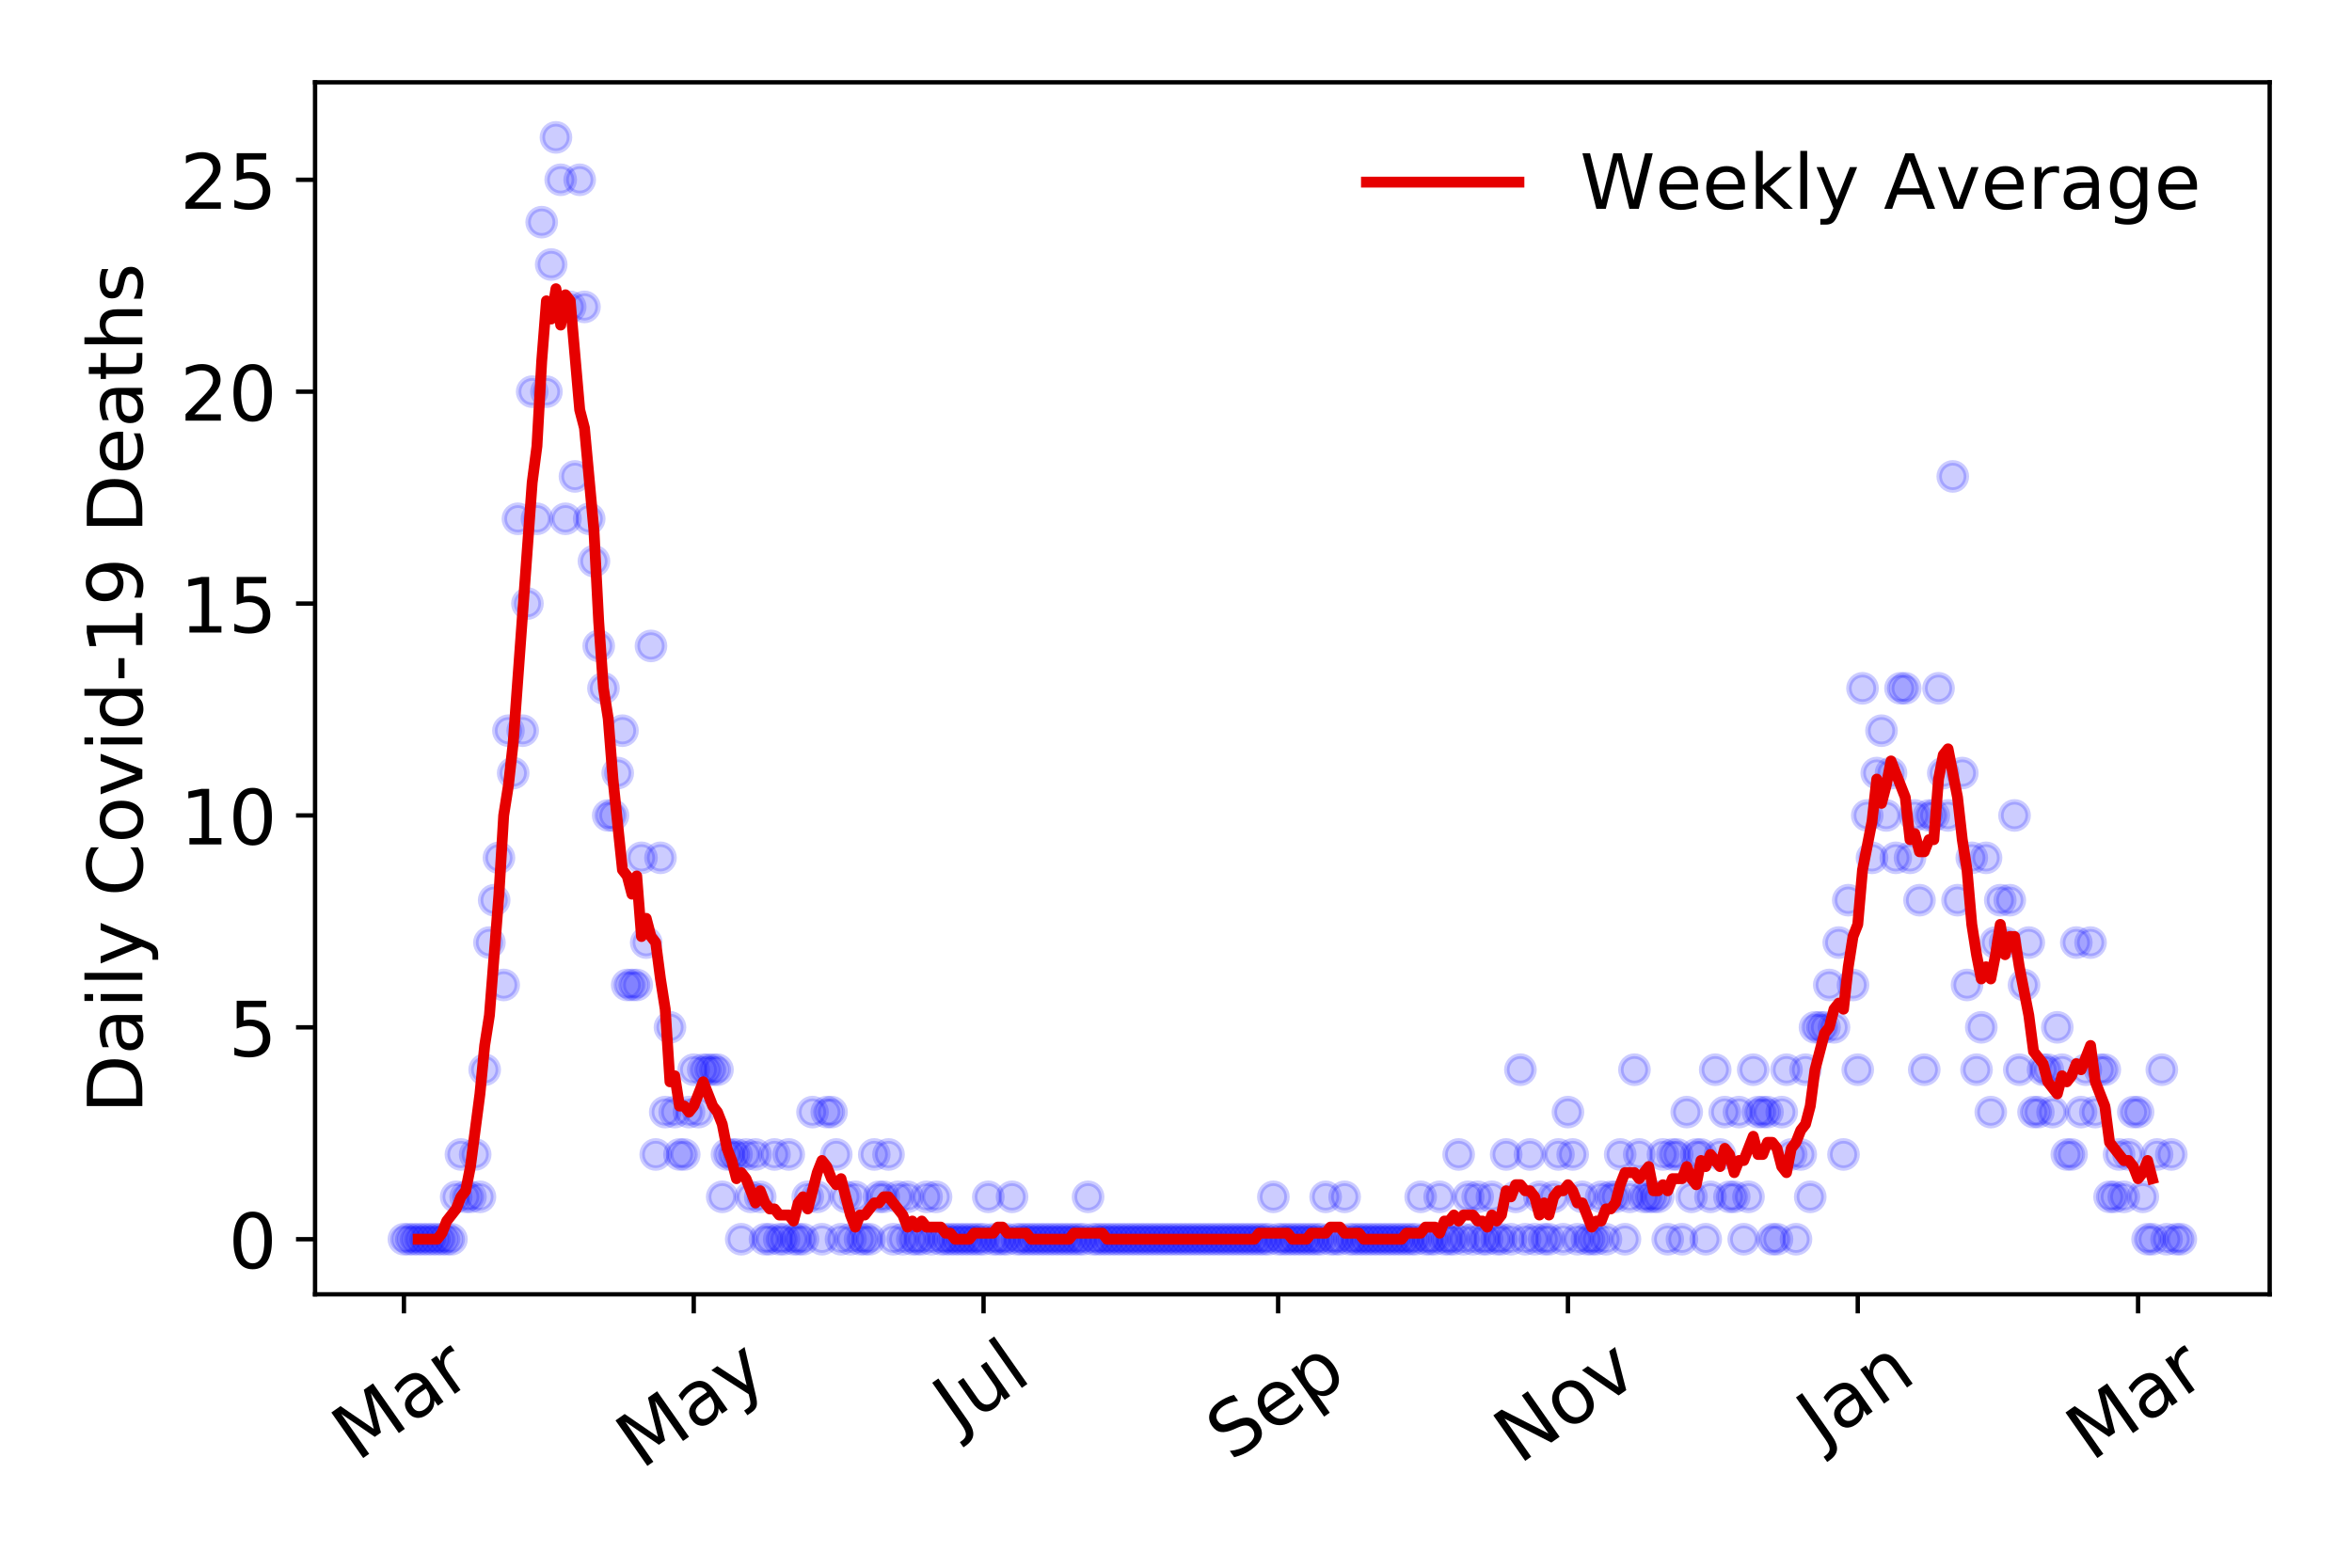 <?xml version="1.0" encoding="utf-8" standalone="no"?>
<!DOCTYPE svg PUBLIC "-//W3C//DTD SVG 1.1//EN"
  "http://www.w3.org/Graphics/SVG/1.1/DTD/svg11.dtd">
<!-- Created with matplotlib (https://matplotlib.org/) -->
<svg height="288pt" version="1.1" viewBox="0 0 432 288" width="432pt" xmlns="http://www.w3.org/2000/svg" xmlns:xlink="http://www.w3.org/1999/xlink">
 <defs>
  <style type="text/css">
*{stroke-linecap:butt;stroke-linejoin:round;}
  </style>
 </defs>
 <g id="figure_1">
  <g id="patch_1">
   <path d="M 0 288 
L 432 288 
L 432 0 
L 0 0 
z
" style="fill:#ffffff;"/>
  </g>
  <g id="axes_1">
   <g id="patch_2">
    <path d="M 57.87 237.778 
L 416.88 237.778 
L 416.88 15.12 
L 57.87 15.12 
z
" style="fill:#ffffff;"/>
   </g>
   <g id="matplotlib.axis_1">
    <g id="xtick_1">
     <g id="line2d_1">
      <defs>
       <path d="M 0 0 
L 0 3.5 
" id="m527ba24847" style="stroke:#000000;stroke-width:0.8;"/>
      </defs>
      <g>
       <use style="stroke:#000000;stroke-width:0.8;" x="74.189" xlink:href="#m527ba24847" y="237.778"/>
      </g>
     </g>
     <g id="text_1">
      <!-- Mar -->
      <defs>
       <path d="M 9.812 72.906 
L 24.516 72.906 
L 43.109 23.297 
L 61.812 72.906 
L 76.516 72.906 
L 76.516 0 
L 66.891 0 
L 66.891 64.016 
L 48.094 14.016 
L 38.188 14.016 
L 19.391 64.016 
L 19.391 0 
L 9.812 0 
z
" id="DejaVuSans-77"/>
       <path d="M 34.281 27.484 
Q 23.391 27.484 19.188 25 
Q 14.984 22.516 14.984 16.5 
Q 14.984 11.719 18.141 8.906 
Q 21.297 6.109 26.703 6.109 
Q 34.188 6.109 38.703 11.406 
Q 43.219 16.703 43.219 25.484 
L 43.219 27.484 
z
M 52.203 31.203 
L 52.203 0 
L 43.219 0 
L 43.219 8.297 
Q 40.141 3.328 35.547 0.953 
Q 30.953 -1.422 24.312 -1.422 
Q 15.922 -1.422 10.953 3.297 
Q 6 8.016 6 15.922 
Q 6 25.141 12.172 29.828 
Q 18.359 34.516 30.609 34.516 
L 43.219 34.516 
L 43.219 35.406 
Q 43.219 41.609 39.141 45 
Q 35.062 48.391 27.688 48.391 
Q 23 48.391 18.547 47.266 
Q 14.109 46.141 10.016 43.891 
L 10.016 52.203 
Q 14.938 54.109 19.578 55.047 
Q 24.219 56 28.609 56 
Q 40.484 56 46.344 49.844 
Q 52.203 43.703 52.203 31.203 
z
" id="DejaVuSans-97"/>
       <path d="M 41.109 46.297 
Q 39.594 47.172 37.812 47.578 
Q 36.031 48 33.891 48 
Q 26.266 48 22.188 43.047 
Q 18.109 38.094 18.109 28.812 
L 18.109 0 
L 9.078 0 
L 9.078 54.688 
L 18.109 54.688 
L 18.109 46.188 
Q 20.953 51.172 25.484 53.578 
Q 30.031 56 36.531 56 
Q 37.453 56 38.578 55.875 
Q 39.703 55.766 41.062 55.516 
z
" id="DejaVuSans-114"/>
      </defs>
      <g transform="translate(65.586 268.643)rotate(-35)scale(0.14 -0.14)">
       <use xlink:href="#DejaVuSans-77"/>
       <use x="86.279" xlink:href="#DejaVuSans-97"/>
       <use x="147.559" xlink:href="#DejaVuSans-114"/>
      </g>
     </g>
    </g>
    <g id="xtick_2">
     <g id="line2d_2">
      <g>
       <use style="stroke:#000000;stroke-width:0.8;" x="127.421" xlink:href="#m527ba24847" y="237.778"/>
      </g>
     </g>
     <g id="text_2">
      <!-- May -->
      <defs>
       <path d="M 32.172 -5.078 
Q 28.375 -14.844 24.75 -17.812 
Q 21.141 -20.797 15.094 -20.797 
L 7.906 -20.797 
L 7.906 -13.281 
L 13.188 -13.281 
Q 16.891 -13.281 18.938 -11.516 
Q 21 -9.766 23.484 -3.219 
L 25.094 0.875 
L 2.984 54.688 
L 12.5 54.688 
L 29.594 11.922 
L 46.688 54.688 
L 56.203 54.688 
z
" id="DejaVuSans-121"/>
      </defs>
      <g transform="translate(117.781 270.094)rotate(-35)scale(0.14 -0.14)">
       <use xlink:href="#DejaVuSans-77"/>
       <use x="86.279" xlink:href="#DejaVuSans-97"/>
       <use x="147.559" xlink:href="#DejaVuSans-121"/>
      </g>
     </g>
    </g>
    <g id="xtick_3">
     <g id="line2d_3">
      <g>
       <use style="stroke:#000000;stroke-width:0.8;" x="180.652" xlink:href="#m527ba24847" y="237.778"/>
      </g>
     </g>
     <g id="text_3">
      <!-- Jul -->
      <defs>
       <path d="M 9.812 72.906 
L 19.672 72.906 
L 19.672 5.078 
Q 19.672 -8.109 14.672 -14.062 
Q 9.672 -20.016 -1.422 -20.016 
L -5.172 -20.016 
L -5.172 -11.719 
L -2.094 -11.719 
Q 4.438 -11.719 7.125 -8.047 
Q 9.812 -4.391 9.812 5.078 
z
" id="DejaVuSans-74"/>
       <path d="M 8.5 21.578 
L 8.5 54.688 
L 17.484 54.688 
L 17.484 21.922 
Q 17.484 14.156 20.5 10.266 
Q 23.531 6.391 29.594 6.391 
Q 36.859 6.391 41.078 11.031 
Q 45.312 15.672 45.312 23.688 
L 45.312 54.688 
L 54.297 54.688 
L 54.297 0 
L 45.312 0 
L 45.312 8.406 
Q 42.047 3.422 37.719 1 
Q 33.406 -1.422 27.688 -1.422 
Q 18.266 -1.422 13.375 4.438 
Q 8.5 10.297 8.5 21.578 
z
M 31.109 56 
z
" id="DejaVuSans-117"/>
       <path d="M 9.422 75.984 
L 18.406 75.984 
L 18.406 0 
L 9.422 0 
z
" id="DejaVuSans-108"/>
      </defs>
      <g transform="translate(175.95 263.181)rotate(-35)scale(0.14 -0.14)">
       <use xlink:href="#DejaVuSans-74"/>
       <use x="29.492" xlink:href="#DejaVuSans-117"/>
       <use x="92.871" xlink:href="#DejaVuSans-108"/>
      </g>
     </g>
    </g>
    <g id="xtick_4">
     <g id="line2d_4">
      <g>
       <use style="stroke:#000000;stroke-width:0.8;" x="234.757" xlink:href="#m527ba24847" y="237.778"/>
      </g>
     </g>
     <g id="text_4">
      <!-- Sep -->
      <defs>
       <path d="M 53.516 70.516 
L 53.516 60.891 
Q 47.906 63.578 42.922 64.891 
Q 37.938 66.219 33.297 66.219 
Q 25.25 66.219 20.875 63.094 
Q 16.5 59.969 16.5 54.203 
Q 16.5 49.359 19.406 46.891 
Q 22.312 44.438 30.422 42.922 
L 36.375 41.703 
Q 47.406 39.594 52.656 34.297 
Q 57.906 29 57.906 20.125 
Q 57.906 9.516 50.797 4.047 
Q 43.703 -1.422 29.984 -1.422 
Q 24.812 -1.422 18.969 -0.25 
Q 13.141 0.922 6.891 3.219 
L 6.891 13.375 
Q 12.891 10.016 18.656 8.297 
Q 24.422 6.594 29.984 6.594 
Q 38.422 6.594 43.016 9.906 
Q 47.609 13.234 47.609 19.391 
Q 47.609 24.75 44.312 27.781 
Q 41.016 30.812 33.5 32.328 
L 27.484 33.5 
Q 16.453 35.688 11.516 40.375 
Q 6.594 45.062 6.594 53.422 
Q 6.594 63.094 13.406 68.656 
Q 20.219 74.219 32.172 74.219 
Q 37.312 74.219 42.625 73.281 
Q 47.953 72.359 53.516 70.516 
z
" id="DejaVuSans-83"/>
       <path d="M 56.203 29.594 
L 56.203 25.203 
L 14.891 25.203 
Q 15.484 15.922 20.484 11.062 
Q 25.484 6.203 34.422 6.203 
Q 39.594 6.203 44.453 7.469 
Q 49.312 8.734 54.109 11.281 
L 54.109 2.781 
Q 49.266 0.734 44.188 -0.344 
Q 39.109 -1.422 33.891 -1.422 
Q 20.797 -1.422 13.156 6.188 
Q 5.516 13.812 5.516 26.812 
Q 5.516 40.234 12.766 48.109 
Q 20.016 56 32.328 56 
Q 43.359 56 49.781 48.891 
Q 56.203 41.797 56.203 29.594 
z
M 47.219 32.234 
Q 47.125 39.594 43.094 43.984 
Q 39.062 48.391 32.422 48.391 
Q 24.906 48.391 20.391 44.141 
Q 15.875 39.891 15.188 32.172 
z
" id="DejaVuSans-101"/>
       <path d="M 18.109 8.203 
L 18.109 -20.797 
L 9.078 -20.797 
L 9.078 54.688 
L 18.109 54.688 
L 18.109 46.391 
Q 20.953 51.266 25.266 53.625 
Q 29.594 56 35.594 56 
Q 45.562 56 51.781 48.094 
Q 58.016 40.188 58.016 27.297 
Q 58.016 14.406 51.781 6.484 
Q 45.562 -1.422 35.594 -1.422 
Q 29.594 -1.422 25.266 0.953 
Q 20.953 3.328 18.109 8.203 
z
M 48.688 27.297 
Q 48.688 37.203 44.609 42.844 
Q 40.531 48.484 33.406 48.484 
Q 26.266 48.484 22.188 42.844 
Q 18.109 37.203 18.109 27.297 
Q 18.109 17.391 22.188 11.75 
Q 26.266 6.109 33.406 6.109 
Q 40.531 6.109 44.609 11.75 
Q 48.688 17.391 48.688 27.297 
z
" id="DejaVuSans-112"/>
      </defs>
      <g transform="translate(226.164 268.629)rotate(-35)scale(0.14 -0.14)">
       <use xlink:href="#DejaVuSans-83"/>
       <use x="63.477" xlink:href="#DejaVuSans-101"/>
       <use x="125" xlink:href="#DejaVuSans-112"/>
      </g>
     </g>
    </g>
    <g id="xtick_5">
     <g id="line2d_5">
      <g>
       <use style="stroke:#000000;stroke-width:0.8;" x="287.989" xlink:href="#m527ba24847" y="237.778"/>
      </g>
     </g>
     <g id="text_5">
      <!-- Nov -->
      <defs>
       <path d="M 9.812 72.906 
L 23.094 72.906 
L 55.422 11.922 
L 55.422 72.906 
L 64.984 72.906 
L 64.984 0 
L 51.703 0 
L 19.391 60.984 
L 19.391 0 
L 9.812 0 
z
" id="DejaVuSans-78"/>
       <path d="M 30.609 48.391 
Q 23.391 48.391 19.188 42.75 
Q 14.984 37.109 14.984 27.297 
Q 14.984 17.484 19.156 11.844 
Q 23.344 6.203 30.609 6.203 
Q 37.797 6.203 41.984 11.859 
Q 46.188 17.531 46.188 27.297 
Q 46.188 37.016 41.984 42.703 
Q 37.797 48.391 30.609 48.391 
z
M 30.609 56 
Q 42.328 56 49.016 48.375 
Q 55.719 40.766 55.719 27.297 
Q 55.719 13.875 49.016 6.219 
Q 42.328 -1.422 30.609 -1.422 
Q 18.844 -1.422 12.172 6.219 
Q 5.516 13.875 5.516 27.297 
Q 5.516 40.766 12.172 48.375 
Q 18.844 56 30.609 56 
z
" id="DejaVuSans-111"/>
       <path d="M 2.984 54.688 
L 12.5 54.688 
L 29.594 8.797 
L 46.688 54.688 
L 56.203 54.688 
L 35.688 0 
L 23.484 0 
z
" id="DejaVuSans-118"/>
      </defs>
      <g transform="translate(279.013 269.166)rotate(-35)scale(0.14 -0.14)">
       <use xlink:href="#DejaVuSans-78"/>
       <use x="74.805" xlink:href="#DejaVuSans-111"/>
       <use x="135.986" xlink:href="#DejaVuSans-118"/>
      </g>
     </g>
    </g>
    <g id="xtick_6">
     <g id="line2d_6">
      <g>
       <use style="stroke:#000000;stroke-width:0.8;" x="341.221" xlink:href="#m527ba24847" y="237.778"/>
      </g>
     </g>
     <g id="text_6">
      <!-- Jan -->
      <defs>
       <path d="M 54.891 33.016 
L 54.891 0 
L 45.906 0 
L 45.906 32.719 
Q 45.906 40.484 42.875 44.328 
Q 39.844 48.188 33.797 48.188 
Q 26.516 48.188 22.312 43.547 
Q 18.109 38.922 18.109 30.906 
L 18.109 0 
L 9.078 0 
L 9.078 54.688 
L 18.109 54.688 
L 18.109 46.188 
Q 21.344 51.125 25.703 53.562 
Q 30.078 56 35.797 56 
Q 45.219 56 50.047 50.172 
Q 54.891 44.344 54.891 33.016 
z
" id="DejaVuSans-110"/>
      </defs>
      <g transform="translate(334.597 265.871)rotate(-35)scale(0.14 -0.14)">
       <use xlink:href="#DejaVuSans-74"/>
       <use x="29.492" xlink:href="#DejaVuSans-97"/>
       <use x="90.771" xlink:href="#DejaVuSans-110"/>
      </g>
     </g>
    </g>
    <g id="xtick_7">
     <g id="line2d_7">
      <g>
       <use style="stroke:#000000;stroke-width:0.8;" x="392.707" xlink:href="#m527ba24847" y="237.778"/>
      </g>
     </g>
     <g id="text_7">
      <!-- Mar -->
      <g transform="translate(384.105 268.643)rotate(-35)scale(0.14 -0.14)">
       <use xlink:href="#DejaVuSans-77"/>
       <use x="86.279" xlink:href="#DejaVuSans-97"/>
       <use x="147.559" xlink:href="#DejaVuSans-114"/>
      </g>
     </g>
    </g>
   </g>
   <g id="matplotlib.axis_2">
    <g id="ytick_1">
     <g id="line2d_8">
      <defs>
       <path d="M 0 0 
L -3.5 0 
" id="m278d474421" style="stroke:#000000;stroke-width:0.8;"/>
      </defs>
      <g>
       <use style="stroke:#000000;stroke-width:0.8;" x="57.87" xlink:href="#m278d474421" y="227.657"/>
      </g>
     </g>
     <g id="text_8">
      <!-- 0 -->
      <defs>
       <path d="M 31.781 66.406 
Q 24.172 66.406 20.328 58.906 
Q 16.5 51.422 16.5 36.375 
Q 16.5 21.391 20.328 13.891 
Q 24.172 6.391 31.781 6.391 
Q 39.453 6.391 43.281 13.891 
Q 47.125 21.391 47.125 36.375 
Q 47.125 51.422 43.281 58.906 
Q 39.453 66.406 31.781 66.406 
z
M 31.781 74.219 
Q 44.047 74.219 50.516 64.516 
Q 56.984 54.828 56.984 36.375 
Q 56.984 17.969 50.516 8.266 
Q 44.047 -1.422 31.781 -1.422 
Q 19.531 -1.422 13.062 8.266 
Q 6.594 17.969 6.594 36.375 
Q 6.594 54.828 13.062 64.516 
Q 19.531 74.219 31.781 74.219 
z
" id="DejaVuSans-48"/>
      </defs>
      <g transform="translate(41.962 232.976)scale(0.14 -0.14)">
       <use xlink:href="#DejaVuSans-48"/>
      </g>
     </g>
    </g>
    <g id="ytick_2">
     <g id="line2d_9">
      <g>
       <use style="stroke:#000000;stroke-width:0.8;" x="57.87" xlink:href="#m278d474421" y="188.731"/>
      </g>
     </g>
     <g id="text_9">
      <!-- 5 -->
      <defs>
       <path d="M 10.797 72.906 
L 49.516 72.906 
L 49.516 64.594 
L 19.828 64.594 
L 19.828 46.734 
Q 21.969 47.469 24.109 47.828 
Q 26.266 48.188 28.422 48.188 
Q 40.625 48.188 47.75 41.5 
Q 54.891 34.812 54.891 23.391 
Q 54.891 11.625 47.562 5.094 
Q 40.234 -1.422 26.906 -1.422 
Q 22.312 -1.422 17.547 -0.641 
Q 12.797 0.141 7.719 1.703 
L 7.719 11.625 
Q 12.109 9.234 16.797 8.062 
Q 21.484 6.891 26.703 6.891 
Q 35.156 6.891 40.078 11.328 
Q 45.016 15.766 45.016 23.391 
Q 45.016 31 40.078 35.438 
Q 35.156 39.891 26.703 39.891 
Q 22.75 39.891 18.812 39.016 
Q 14.891 38.141 10.797 36.281 
z
" id="DejaVuSans-53"/>
      </defs>
      <g transform="translate(41.962 194.05)scale(0.14 -0.14)">
       <use xlink:href="#DejaVuSans-53"/>
      </g>
     </g>
    </g>
    <g id="ytick_3">
     <g id="line2d_10">
      <g>
       <use style="stroke:#000000;stroke-width:0.8;" x="57.87" xlink:href="#m278d474421" y="149.805"/>
      </g>
     </g>
     <g id="text_10">
      <!-- 10 -->
      <defs>
       <path d="M 12.406 8.297 
L 28.516 8.297 
L 28.516 63.922 
L 10.984 60.406 
L 10.984 69.391 
L 28.422 72.906 
L 38.281 72.906 
L 38.281 8.297 
L 54.391 8.297 
L 54.391 0 
L 12.406 0 
z
" id="DejaVuSans-49"/>
      </defs>
      <g transform="translate(33.055 155.124)scale(0.14 -0.14)">
       <use xlink:href="#DejaVuSans-49"/>
       <use x="63.623" xlink:href="#DejaVuSans-48"/>
      </g>
     </g>
    </g>
    <g id="ytick_4">
     <g id="line2d_11">
      <g>
       <use style="stroke:#000000;stroke-width:0.8;" x="57.87" xlink:href="#m278d474421" y="110.879"/>
      </g>
     </g>
     <g id="text_11">
      <!-- 15 -->
      <g transform="translate(33.055 116.197)scale(0.14 -0.14)">
       <use xlink:href="#DejaVuSans-49"/>
       <use x="63.623" xlink:href="#DejaVuSans-53"/>
      </g>
     </g>
    </g>
    <g id="ytick_5">
     <g id="line2d_12">
      <g>
       <use style="stroke:#000000;stroke-width:0.8;" x="57.87" xlink:href="#m278d474421" y="71.952"/>
      </g>
     </g>
     <g id="text_12">
      <!-- 20 -->
      <defs>
       <path d="M 19.188 8.297 
L 53.609 8.297 
L 53.609 0 
L 7.328 0 
L 7.328 8.297 
Q 12.938 14.109 22.625 23.891 
Q 32.328 33.688 34.812 36.531 
Q 39.547 41.844 41.422 45.531 
Q 43.312 49.219 43.312 52.781 
Q 43.312 58.594 39.234 62.25 
Q 35.156 65.922 28.609 65.922 
Q 23.969 65.922 18.812 64.312 
Q 13.672 62.703 7.812 59.422 
L 7.812 69.391 
Q 13.766 71.781 18.938 73 
Q 24.125 74.219 28.422 74.219 
Q 39.75 74.219 46.484 68.547 
Q 53.219 62.891 53.219 53.422 
Q 53.219 48.922 51.531 44.891 
Q 49.859 40.875 45.406 35.406 
Q 44.188 33.984 37.641 27.219 
Q 31.109 20.453 19.188 8.297 
z
" id="DejaVuSans-50"/>
      </defs>
      <g transform="translate(33.055 77.271)scale(0.14 -0.14)">
       <use xlink:href="#DejaVuSans-50"/>
       <use x="63.623" xlink:href="#DejaVuSans-48"/>
      </g>
     </g>
    </g>
    <g id="ytick_6">
     <g id="line2d_13">
      <g>
       <use style="stroke:#000000;stroke-width:0.8;" x="57.87" xlink:href="#m278d474421" y="33.026"/>
      </g>
     </g>
     <g id="text_13">
      <!-- 25 -->
      <g transform="translate(33.055 38.345)scale(0.14 -0.14)">
       <use xlink:href="#DejaVuSans-50"/>
       <use x="63.623" xlink:href="#DejaVuSans-53"/>
      </g>
     </g>
    </g>
    <g id="text_14">
     <!-- Daily Covid-19 Deaths -->
     <defs>
      <path d="M 19.672 64.797 
L 19.672 8.109 
L 31.594 8.109 
Q 46.688 8.109 53.688 14.938 
Q 60.688 21.781 60.688 36.531 
Q 60.688 51.172 53.688 57.984 
Q 46.688 64.797 31.594 64.797 
z
M 9.812 72.906 
L 30.078 72.906 
Q 51.266 72.906 61.172 64.094 
Q 71.094 55.281 71.094 36.531 
Q 71.094 17.672 61.125 8.828 
Q 51.172 0 30.078 0 
L 9.812 0 
z
" id="DejaVuSans-68"/>
      <path d="M 9.422 54.688 
L 18.406 54.688 
L 18.406 0 
L 9.422 0 
z
M 9.422 75.984 
L 18.406 75.984 
L 18.406 64.594 
L 9.422 64.594 
z
" id="DejaVuSans-105"/>
      <path id="DejaVuSans-32"/>
      <path d="M 64.406 67.281 
L 64.406 56.891 
Q 59.422 61.531 53.781 63.812 
Q 48.141 66.109 41.797 66.109 
Q 29.297 66.109 22.656 58.469 
Q 16.016 50.828 16.016 36.375 
Q 16.016 21.969 22.656 14.328 
Q 29.297 6.688 41.797 6.688 
Q 48.141 6.688 53.781 8.984 
Q 59.422 11.281 64.406 15.922 
L 64.406 5.609 
Q 59.234 2.094 53.438 0.328 
Q 47.656 -1.422 41.219 -1.422 
Q 24.656 -1.422 15.125 8.703 
Q 5.609 18.844 5.609 36.375 
Q 5.609 53.953 15.125 64.078 
Q 24.656 74.219 41.219 74.219 
Q 47.75 74.219 53.531 72.484 
Q 59.328 70.75 64.406 67.281 
z
" id="DejaVuSans-67"/>
      <path d="M 45.406 46.391 
L 45.406 75.984 
L 54.391 75.984 
L 54.391 0 
L 45.406 0 
L 45.406 8.203 
Q 42.578 3.328 38.25 0.953 
Q 33.938 -1.422 27.875 -1.422 
Q 17.969 -1.422 11.734 6.484 
Q 5.516 14.406 5.516 27.297 
Q 5.516 40.188 11.734 48.094 
Q 17.969 56 27.875 56 
Q 33.938 56 38.25 53.625 
Q 42.578 51.266 45.406 46.391 
z
M 14.797 27.297 
Q 14.797 17.391 18.875 11.75 
Q 22.953 6.109 30.078 6.109 
Q 37.203 6.109 41.297 11.75 
Q 45.406 17.391 45.406 27.297 
Q 45.406 37.203 41.297 42.844 
Q 37.203 48.484 30.078 48.484 
Q 22.953 48.484 18.875 42.844 
Q 14.797 37.203 14.797 27.297 
z
" id="DejaVuSans-100"/>
      <path d="M 4.891 31.391 
L 31.203 31.391 
L 31.203 23.391 
L 4.891 23.391 
z
" id="DejaVuSans-45"/>
      <path d="M 10.984 1.516 
L 10.984 10.5 
Q 14.703 8.734 18.5 7.812 
Q 22.312 6.891 25.984 6.891 
Q 35.75 6.891 40.891 13.453 
Q 46.047 20.016 46.781 33.406 
Q 43.953 29.203 39.594 26.953 
Q 35.25 24.703 29.984 24.703 
Q 19.047 24.703 12.672 31.312 
Q 6.297 37.938 6.297 49.422 
Q 6.297 60.641 12.938 67.422 
Q 19.578 74.219 30.609 74.219 
Q 43.266 74.219 49.922 64.516 
Q 56.594 54.828 56.594 36.375 
Q 56.594 19.141 48.406 8.859 
Q 40.234 -1.422 26.422 -1.422 
Q 22.703 -1.422 18.891 -0.688 
Q 15.094 0.047 10.984 1.516 
z
M 30.609 32.422 
Q 37.25 32.422 41.125 36.953 
Q 45.016 41.5 45.016 49.422 
Q 45.016 57.281 41.125 61.844 
Q 37.25 66.406 30.609 66.406 
Q 23.969 66.406 20.094 61.844 
Q 16.219 57.281 16.219 49.422 
Q 16.219 41.5 20.094 36.953 
Q 23.969 32.422 30.609 32.422 
z
" id="DejaVuSans-57"/>
      <path d="M 18.312 70.219 
L 18.312 54.688 
L 36.812 54.688 
L 36.812 47.703 
L 18.312 47.703 
L 18.312 18.016 
Q 18.312 11.328 20.141 9.422 
Q 21.969 7.516 27.594 7.516 
L 36.812 7.516 
L 36.812 0 
L 27.594 0 
Q 17.188 0 13.234 3.875 
Q 9.281 7.766 9.281 18.016 
L 9.281 47.703 
L 2.688 47.703 
L 2.688 54.688 
L 9.281 54.688 
L 9.281 70.219 
z
" id="DejaVuSans-116"/>
      <path d="M 54.891 33.016 
L 54.891 0 
L 45.906 0 
L 45.906 32.719 
Q 45.906 40.484 42.875 44.328 
Q 39.844 48.188 33.797 48.188 
Q 26.516 48.188 22.312 43.547 
Q 18.109 38.922 18.109 30.906 
L 18.109 0 
L 9.078 0 
L 9.078 75.984 
L 18.109 75.984 
L 18.109 46.188 
Q 21.344 51.125 25.703 53.562 
Q 30.078 56 35.797 56 
Q 45.219 56 50.047 50.172 
Q 54.891 44.344 54.891 33.016 
z
" id="DejaVuSans-104"/>
      <path d="M 44.281 53.078 
L 44.281 44.578 
Q 40.484 46.531 36.375 47.5 
Q 32.281 48.484 27.875 48.484 
Q 21.188 48.484 17.844 46.438 
Q 14.5 44.391 14.5 40.281 
Q 14.5 37.156 16.891 35.375 
Q 19.281 33.594 26.516 31.984 
L 29.594 31.297 
Q 39.156 29.25 43.188 25.516 
Q 47.219 21.781 47.219 15.094 
Q 47.219 7.469 41.188 3.016 
Q 35.156 -1.422 24.609 -1.422 
Q 20.219 -1.422 15.453 -0.562 
Q 10.688 0.297 5.422 2 
L 5.422 11.281 
Q 10.406 8.688 15.234 7.391 
Q 20.062 6.109 24.812 6.109 
Q 31.156 6.109 34.562 8.281 
Q 37.984 10.453 37.984 14.406 
Q 37.984 18.062 35.516 20.016 
Q 33.062 21.969 24.703 23.781 
L 21.578 24.516 
Q 13.234 26.266 9.516 29.906 
Q 5.812 33.547 5.812 39.891 
Q 5.812 47.609 11.281 51.797 
Q 16.75 56 26.812 56 
Q 31.781 56 36.172 55.266 
Q 40.578 54.547 44.281 53.078 
z
" id="DejaVuSans-115"/>
     </defs>
     <g transform="translate(26.143 204.56)rotate(-90)scale(0.14 -0.14)">
      <use xlink:href="#DejaVuSans-68"/>
      <use x="77.002" xlink:href="#DejaVuSans-97"/>
      <use x="138.281" xlink:href="#DejaVuSans-105"/>
      <use x="166.064" xlink:href="#DejaVuSans-108"/>
      <use x="193.848" xlink:href="#DejaVuSans-121"/>
      <use x="253.027" xlink:href="#DejaVuSans-32"/>
      <use x="284.814" xlink:href="#DejaVuSans-67"/>
      <use x="354.639" xlink:href="#DejaVuSans-111"/>
      <use x="415.82" xlink:href="#DejaVuSans-118"/>
      <use x="475" xlink:href="#DejaVuSans-105"/>
      <use x="502.783" xlink:href="#DejaVuSans-100"/>
      <use x="566.26" xlink:href="#DejaVuSans-45"/>
      <use x="602.344" xlink:href="#DejaVuSans-49"/>
      <use x="665.967" xlink:href="#DejaVuSans-57"/>
      <use x="729.59" xlink:href="#DejaVuSans-32"/>
      <use x="761.377" xlink:href="#DejaVuSans-68"/>
      <use x="838.379" xlink:href="#DejaVuSans-101"/>
      <use x="899.902" xlink:href="#DejaVuSans-97"/>
      <use x="961.182" xlink:href="#DejaVuSans-116"/>
      <use x="1000.391" xlink:href="#DejaVuSans-104"/>
      <use x="1063.77" xlink:href="#DejaVuSans-115"/>
     </g>
    </g>
   </g>
   <g id="line2d_14">
    <defs>
     <path d="M 0 2.5 
C 0.663 2.5 1.299 2.237 1.768 1.768 
C 2.237 1.299 2.5 0.663 2.5 0 
C 2.5 -0.663 2.237 -1.299 1.768 -1.768 
C 1.299 -2.237 0.663 -2.5 0 -2.5 
C -0.663 -2.5 -1.299 -2.237 -1.768 -1.768 
C -2.237 -1.299 -2.5 -0.663 -2.5 0 
C -2.5 0.663 -2.237 1.299 -1.768 1.768 
C -1.299 2.237 -0.663 2.5 0 2.5 
z
" id="m1edd0d4880" style="stroke:#0000ff;stroke-opacity:0.2;"/>
    </defs>
    <g clip-path="url(#p89f95f19c3)">
     <use style="fill:#0000ff;fill-opacity:0.2;stroke:#0000ff;stroke-opacity:0.2;" x="74.189" xlink:href="#m1edd0d4880" y="227.657"/>
     <use style="fill:#0000ff;fill-opacity:0.2;stroke:#0000ff;stroke-opacity:0.2;" x="75.061" xlink:href="#m1edd0d4880" y="227.657"/>
     <use style="fill:#0000ff;fill-opacity:0.2;stroke:#0000ff;stroke-opacity:0.2;" x="75.934" xlink:href="#m1edd0d4880" y="227.657"/>
     <use style="fill:#0000ff;fill-opacity:0.2;stroke:#0000ff;stroke-opacity:0.2;" x="76.807" xlink:href="#m1edd0d4880" y="227.657"/>
     <use style="fill:#0000ff;fill-opacity:0.2;stroke:#0000ff;stroke-opacity:0.2;" x="77.679" xlink:href="#m1edd0d4880" y="227.657"/>
     <use style="fill:#0000ff;fill-opacity:0.2;stroke:#0000ff;stroke-opacity:0.2;" x="78.552" xlink:href="#m1edd0d4880" y="227.657"/>
     <use style="fill:#0000ff;fill-opacity:0.2;stroke:#0000ff;stroke-opacity:0.2;" x="79.425" xlink:href="#m1edd0d4880" y="227.657"/>
     <use style="fill:#0000ff;fill-opacity:0.2;stroke:#0000ff;stroke-opacity:0.2;" x="80.297" xlink:href="#m1edd0d4880" y="227.657"/>
     <use style="fill:#0000ff;fill-opacity:0.2;stroke:#0000ff;stroke-opacity:0.2;" x="81.17" xlink:href="#m1edd0d4880" y="227.657"/>
     <use style="fill:#0000ff;fill-opacity:0.2;stroke:#0000ff;stroke-opacity:0.2;" x="82.043" xlink:href="#m1edd0d4880" y="227.657"/>
     <use style="fill:#0000ff;fill-opacity:0.2;stroke:#0000ff;stroke-opacity:0.2;" x="82.915" xlink:href="#m1edd0d4880" y="227.657"/>
     <use style="fill:#0000ff;fill-opacity:0.2;stroke:#0000ff;stroke-opacity:0.2;" x="83.788" xlink:href="#m1edd0d4880" y="219.872"/>
     <use style="fill:#0000ff;fill-opacity:0.2;stroke:#0000ff;stroke-opacity:0.2;" x="84.66" xlink:href="#m1edd0d4880" y="212.087"/>
     <use style="fill:#0000ff;fill-opacity:0.2;stroke:#0000ff;stroke-opacity:0.2;" x="85.533" xlink:href="#m1edd0d4880" y="219.872"/>
     <use style="fill:#0000ff;fill-opacity:0.2;stroke:#0000ff;stroke-opacity:0.2;" x="86.406" xlink:href="#m1edd0d4880" y="219.872"/>
     <use style="fill:#0000ff;fill-opacity:0.2;stroke:#0000ff;stroke-opacity:0.2;" x="87.278" xlink:href="#m1edd0d4880" y="212.087"/>
     <use style="fill:#0000ff;fill-opacity:0.2;stroke:#0000ff;stroke-opacity:0.2;" x="88.151" xlink:href="#m1edd0d4880" y="219.872"/>
     <use style="fill:#0000ff;fill-opacity:0.2;stroke:#0000ff;stroke-opacity:0.2;" x="89.024" xlink:href="#m1edd0d4880" y="196.516"/>
     <use style="fill:#0000ff;fill-opacity:0.2;stroke:#0000ff;stroke-opacity:0.2;" x="89.896" xlink:href="#m1edd0d4880" y="173.161"/>
     <use style="fill:#0000ff;fill-opacity:0.2;stroke:#0000ff;stroke-opacity:0.2;" x="90.769" xlink:href="#m1edd0d4880" y="165.375"/>
     <use style="fill:#0000ff;fill-opacity:0.2;stroke:#0000ff;stroke-opacity:0.2;" x="91.642" xlink:href="#m1edd0d4880" y="157.59"/>
     <use style="fill:#0000ff;fill-opacity:0.2;stroke:#0000ff;stroke-opacity:0.2;" x="92.514" xlink:href="#m1edd0d4880" y="180.946"/>
     <use style="fill:#0000ff;fill-opacity:0.2;stroke:#0000ff;stroke-opacity:0.2;" x="93.387" xlink:href="#m1edd0d4880" y="134.234"/>
     <use style="fill:#0000ff;fill-opacity:0.2;stroke:#0000ff;stroke-opacity:0.2;" x="94.26" xlink:href="#m1edd0d4880" y="142.02"/>
     <use style="fill:#0000ff;fill-opacity:0.2;stroke:#0000ff;stroke-opacity:0.2;" x="95.132" xlink:href="#m1edd0d4880" y="95.308"/>
     <use style="fill:#0000ff;fill-opacity:0.2;stroke:#0000ff;stroke-opacity:0.2;" x="96.005" xlink:href="#m1edd0d4880" y="134.234"/>
     <use style="fill:#0000ff;fill-opacity:0.2;stroke:#0000ff;stroke-opacity:0.2;" x="96.878" xlink:href="#m1edd0d4880" y="110.879"/>
     <use style="fill:#0000ff;fill-opacity:0.2;stroke:#0000ff;stroke-opacity:0.2;" x="97.75" xlink:href="#m1edd0d4880" y="71.952"/>
     <use style="fill:#0000ff;fill-opacity:0.2;stroke:#0000ff;stroke-opacity:0.2;" x="98.623" xlink:href="#m1edd0d4880" y="95.308"/>
     <use style="fill:#0000ff;fill-opacity:0.2;stroke:#0000ff;stroke-opacity:0.2;" x="99.496" xlink:href="#m1edd0d4880" y="40.811"/>
     <use style="fill:#0000ff;fill-opacity:0.2;stroke:#0000ff;stroke-opacity:0.2;" x="100.368" xlink:href="#m1edd0d4880" y="71.952"/>
     <use style="fill:#0000ff;fill-opacity:0.2;stroke:#0000ff;stroke-opacity:0.2;" x="101.241" xlink:href="#m1edd0d4880" y="48.597"/>
     <use style="fill:#0000ff;fill-opacity:0.2;stroke:#0000ff;stroke-opacity:0.2;" x="102.114" xlink:href="#m1edd0d4880" y="25.241"/>
     <use style="fill:#0000ff;fill-opacity:0.2;stroke:#0000ff;stroke-opacity:0.2;" x="102.986" xlink:href="#m1edd0d4880" y="33.026"/>
     <use style="fill:#0000ff;fill-opacity:0.2;stroke:#0000ff;stroke-opacity:0.2;" x="103.859" xlink:href="#m1edd0d4880" y="95.308"/>
     <use style="fill:#0000ff;fill-opacity:0.2;stroke:#0000ff;stroke-opacity:0.2;" x="104.732" xlink:href="#m1edd0d4880" y="56.382"/>
     <use style="fill:#0000ff;fill-opacity:0.2;stroke:#0000ff;stroke-opacity:0.2;" x="105.604" xlink:href="#m1edd0d4880" y="87.523"/>
     <use style="fill:#0000ff;fill-opacity:0.2;stroke:#0000ff;stroke-opacity:0.2;" x="106.477" xlink:href="#m1edd0d4880" y="33.026"/>
     <use style="fill:#0000ff;fill-opacity:0.2;stroke:#0000ff;stroke-opacity:0.2;" x="107.35" xlink:href="#m1edd0d4880" y="56.382"/>
     <use style="fill:#0000ff;fill-opacity:0.2;stroke:#0000ff;stroke-opacity:0.2;" x="108.222" xlink:href="#m1edd0d4880" y="95.308"/>
     <use style="fill:#0000ff;fill-opacity:0.2;stroke:#0000ff;stroke-opacity:0.2;" x="109.095" xlink:href="#m1edd0d4880" y="103.093"/>
     <use style="fill:#0000ff;fill-opacity:0.2;stroke:#0000ff;stroke-opacity:0.2;" x="109.967" xlink:href="#m1edd0d4880" y="118.664"/>
     <use style="fill:#0000ff;fill-opacity:0.2;stroke:#0000ff;stroke-opacity:0.2;" x="110.84" xlink:href="#m1edd0d4880" y="126.449"/>
     <use style="fill:#0000ff;fill-opacity:0.2;stroke:#0000ff;stroke-opacity:0.2;" x="111.713" xlink:href="#m1edd0d4880" y="149.805"/>
     <use style="fill:#0000ff;fill-opacity:0.2;stroke:#0000ff;stroke-opacity:0.2;" x="112.585" xlink:href="#m1edd0d4880" y="149.805"/>
     <use style="fill:#0000ff;fill-opacity:0.2;stroke:#0000ff;stroke-opacity:0.2;" x="113.458" xlink:href="#m1edd0d4880" y="142.02"/>
     <use style="fill:#0000ff;fill-opacity:0.2;stroke:#0000ff;stroke-opacity:0.2;" x="114.331" xlink:href="#m1edd0d4880" y="134.234"/>
     <use style="fill:#0000ff;fill-opacity:0.2;stroke:#0000ff;stroke-opacity:0.2;" x="115.203" xlink:href="#m1edd0d4880" y="180.946"/>
     <use style="fill:#0000ff;fill-opacity:0.2;stroke:#0000ff;stroke-opacity:0.2;" x="116.076" xlink:href="#m1edd0d4880" y="180.946"/>
     <use style="fill:#0000ff;fill-opacity:0.2;stroke:#0000ff;stroke-opacity:0.2;" x="116.949" xlink:href="#m1edd0d4880" y="180.946"/>
     <use style="fill:#0000ff;fill-opacity:0.2;stroke:#0000ff;stroke-opacity:0.2;" x="117.821" xlink:href="#m1edd0d4880" y="157.59"/>
     <use style="fill:#0000ff;fill-opacity:0.2;stroke:#0000ff;stroke-opacity:0.2;" x="118.694" xlink:href="#m1edd0d4880" y="173.161"/>
     <use style="fill:#0000ff;fill-opacity:0.2;stroke:#0000ff;stroke-opacity:0.2;" x="119.567" xlink:href="#m1edd0d4880" y="118.664"/>
     <use style="fill:#0000ff;fill-opacity:0.2;stroke:#0000ff;stroke-opacity:0.2;" x="120.439" xlink:href="#m1edd0d4880" y="212.087"/>
     <use style="fill:#0000ff;fill-opacity:0.2;stroke:#0000ff;stroke-opacity:0.2;" x="121.312" xlink:href="#m1edd0d4880" y="157.59"/>
     <use style="fill:#0000ff;fill-opacity:0.2;stroke:#0000ff;stroke-opacity:0.2;" x="122.185" xlink:href="#m1edd0d4880" y="204.302"/>
     <use style="fill:#0000ff;fill-opacity:0.2;stroke:#0000ff;stroke-opacity:0.2;" x="123.057" xlink:href="#m1edd0d4880" y="188.731"/>
     <use style="fill:#0000ff;fill-opacity:0.2;stroke:#0000ff;stroke-opacity:0.2;" x="123.93" xlink:href="#m1edd0d4880" y="204.302"/>
     <use style="fill:#0000ff;fill-opacity:0.2;stroke:#0000ff;stroke-opacity:0.2;" x="124.803" xlink:href="#m1edd0d4880" y="212.087"/>
     <use style="fill:#0000ff;fill-opacity:0.2;stroke:#0000ff;stroke-opacity:0.2;" x="125.675" xlink:href="#m1edd0d4880" y="212.087"/>
     <use style="fill:#0000ff;fill-opacity:0.2;stroke:#0000ff;stroke-opacity:0.2;" x="126.548" xlink:href="#m1edd0d4880" y="204.302"/>
     <use style="fill:#0000ff;fill-opacity:0.2;stroke:#0000ff;stroke-opacity:0.2;" x="127.421" xlink:href="#m1edd0d4880" y="196.516"/>
     <use style="fill:#0000ff;fill-opacity:0.2;stroke:#0000ff;stroke-opacity:0.2;" x="128.293" xlink:href="#m1edd0d4880" y="204.302"/>
     <use style="fill:#0000ff;fill-opacity:0.2;stroke:#0000ff;stroke-opacity:0.2;" x="129.166" xlink:href="#m1edd0d4880" y="196.516"/>
     <use style="fill:#0000ff;fill-opacity:0.2;stroke:#0000ff;stroke-opacity:0.2;" x="130.039" xlink:href="#m1edd0d4880" y="196.516"/>
     <use style="fill:#0000ff;fill-opacity:0.2;stroke:#0000ff;stroke-opacity:0.2;" x="130.911" xlink:href="#m1edd0d4880" y="196.516"/>
     <use style="fill:#0000ff;fill-opacity:0.2;stroke:#0000ff;stroke-opacity:0.2;" x="131.784" xlink:href="#m1edd0d4880" y="196.516"/>
     <use style="fill:#0000ff;fill-opacity:0.2;stroke:#0000ff;stroke-opacity:0.2;" x="132.656" xlink:href="#m1edd0d4880" y="219.872"/>
     <use style="fill:#0000ff;fill-opacity:0.2;stroke:#0000ff;stroke-opacity:0.2;" x="133.529" xlink:href="#m1edd0d4880" y="212.087"/>
     <use style="fill:#0000ff;fill-opacity:0.2;stroke:#0000ff;stroke-opacity:0.2;" x="134.402" xlink:href="#m1edd0d4880" y="212.087"/>
     <use style="fill:#0000ff;fill-opacity:0.2;stroke:#0000ff;stroke-opacity:0.2;" x="135.274" xlink:href="#m1edd0d4880" y="212.087"/>
     <use style="fill:#0000ff;fill-opacity:0.2;stroke:#0000ff;stroke-opacity:0.2;" x="136.147" xlink:href="#m1edd0d4880" y="227.657"/>
     <use style="fill:#0000ff;fill-opacity:0.2;stroke:#0000ff;stroke-opacity:0.2;" x="137.02" xlink:href="#m1edd0d4880" y="212.087"/>
     <use style="fill:#0000ff;fill-opacity:0.2;stroke:#0000ff;stroke-opacity:0.2;" x="137.892" xlink:href="#m1edd0d4880" y="219.872"/>
     <use style="fill:#0000ff;fill-opacity:0.2;stroke:#0000ff;stroke-opacity:0.2;" x="138.765" xlink:href="#m1edd0d4880" y="212.087"/>
     <use style="fill:#0000ff;fill-opacity:0.2;stroke:#0000ff;stroke-opacity:0.2;" x="139.638" xlink:href="#m1edd0d4880" y="219.872"/>
     <use style="fill:#0000ff;fill-opacity:0.2;stroke:#0000ff;stroke-opacity:0.2;" x="140.51" xlink:href="#m1edd0d4880" y="227.657"/>
     <use style="fill:#0000ff;fill-opacity:0.2;stroke:#0000ff;stroke-opacity:0.2;" x="141.383" xlink:href="#m1edd0d4880" y="227.657"/>
     <use style="fill:#0000ff;fill-opacity:0.2;stroke:#0000ff;stroke-opacity:0.2;" x="142.256" xlink:href="#m1edd0d4880" y="212.087"/>
     <use style="fill:#0000ff;fill-opacity:0.2;stroke:#0000ff;stroke-opacity:0.2;" x="143.128" xlink:href="#m1edd0d4880" y="227.657"/>
     <use style="fill:#0000ff;fill-opacity:0.2;stroke:#0000ff;stroke-opacity:0.2;" x="144.001" xlink:href="#m1edd0d4880" y="227.657"/>
     <use style="fill:#0000ff;fill-opacity:0.2;stroke:#0000ff;stroke-opacity:0.2;" x="144.874" xlink:href="#m1edd0d4880" y="212.087"/>
     <use style="fill:#0000ff;fill-opacity:0.2;stroke:#0000ff;stroke-opacity:0.2;" x="145.746" xlink:href="#m1edd0d4880" y="227.657"/>
     <use style="fill:#0000ff;fill-opacity:0.2;stroke:#0000ff;stroke-opacity:0.2;" x="146.619" xlink:href="#m1edd0d4880" y="227.657"/>
     <use style="fill:#0000ff;fill-opacity:0.2;stroke:#0000ff;stroke-opacity:0.2;" x="147.492" xlink:href="#m1edd0d4880" y="227.657"/>
     <use style="fill:#0000ff;fill-opacity:0.2;stroke:#0000ff;stroke-opacity:0.2;" x="148.364" xlink:href="#m1edd0d4880" y="219.872"/>
     <use style="fill:#0000ff;fill-opacity:0.2;stroke:#0000ff;stroke-opacity:0.2;" x="149.237" xlink:href="#m1edd0d4880" y="204.302"/>
     <use style="fill:#0000ff;fill-opacity:0.2;stroke:#0000ff;stroke-opacity:0.2;" x="150.11" xlink:href="#m1edd0d4880" y="219.872"/>
     <use style="fill:#0000ff;fill-opacity:0.2;stroke:#0000ff;stroke-opacity:0.2;" x="150.982" xlink:href="#m1edd0d4880" y="227.657"/>
     <use style="fill:#0000ff;fill-opacity:0.2;stroke:#0000ff;stroke-opacity:0.2;" x="151.855" xlink:href="#m1edd0d4880" y="204.302"/>
     <use style="fill:#0000ff;fill-opacity:0.2;stroke:#0000ff;stroke-opacity:0.2;" x="152.728" xlink:href="#m1edd0d4880" y="204.302"/>
     <use style="fill:#0000ff;fill-opacity:0.2;stroke:#0000ff;stroke-opacity:0.2;" x="153.6" xlink:href="#m1edd0d4880" y="212.087"/>
     <use style="fill:#0000ff;fill-opacity:0.2;stroke:#0000ff;stroke-opacity:0.2;" x="154.473" xlink:href="#m1edd0d4880" y="227.657"/>
     <use style="fill:#0000ff;fill-opacity:0.2;stroke:#0000ff;stroke-opacity:0.2;" x="155.345" xlink:href="#m1edd0d4880" y="219.872"/>
     <use style="fill:#0000ff;fill-opacity:0.2;stroke:#0000ff;stroke-opacity:0.2;" x="156.218" xlink:href="#m1edd0d4880" y="227.657"/>
     <use style="fill:#0000ff;fill-opacity:0.2;stroke:#0000ff;stroke-opacity:0.2;" x="157.091" xlink:href="#m1edd0d4880" y="219.872"/>
     <use style="fill:#0000ff;fill-opacity:0.2;stroke:#0000ff;stroke-opacity:0.2;" x="157.963" xlink:href="#m1edd0d4880" y="227.657"/>
     <use style="fill:#0000ff;fill-opacity:0.2;stroke:#0000ff;stroke-opacity:0.2;" x="158.836" xlink:href="#m1edd0d4880" y="227.657"/>
     <use style="fill:#0000ff;fill-opacity:0.2;stroke:#0000ff;stroke-opacity:0.2;" x="159.709" xlink:href="#m1edd0d4880" y="227.657"/>
     <use style="fill:#0000ff;fill-opacity:0.2;stroke:#0000ff;stroke-opacity:0.2;" x="160.581" xlink:href="#m1edd0d4880" y="212.087"/>
     <use style="fill:#0000ff;fill-opacity:0.2;stroke:#0000ff;stroke-opacity:0.2;" x="161.454" xlink:href="#m1edd0d4880" y="219.872"/>
     <use style="fill:#0000ff;fill-opacity:0.2;stroke:#0000ff;stroke-opacity:0.2;" x="162.327" xlink:href="#m1edd0d4880" y="219.872"/>
     <use style="fill:#0000ff;fill-opacity:0.2;stroke:#0000ff;stroke-opacity:0.2;" x="163.199" xlink:href="#m1edd0d4880" y="212.087"/>
     <use style="fill:#0000ff;fill-opacity:0.2;stroke:#0000ff;stroke-opacity:0.2;" x="164.072" xlink:href="#m1edd0d4880" y="227.657"/>
     <use style="fill:#0000ff;fill-opacity:0.2;stroke:#0000ff;stroke-opacity:0.2;" x="164.945" xlink:href="#m1edd0d4880" y="219.872"/>
     <use style="fill:#0000ff;fill-opacity:0.2;stroke:#0000ff;stroke-opacity:0.2;" x="165.817" xlink:href="#m1edd0d4880" y="227.657"/>
     <use style="fill:#0000ff;fill-opacity:0.2;stroke:#0000ff;stroke-opacity:0.2;" x="166.69" xlink:href="#m1edd0d4880" y="219.872"/>
     <use style="fill:#0000ff;fill-opacity:0.2;stroke:#0000ff;stroke-opacity:0.2;" x="167.563" xlink:href="#m1edd0d4880" y="227.657"/>
     <use style="fill:#0000ff;fill-opacity:0.2;stroke:#0000ff;stroke-opacity:0.2;" x="168.435" xlink:href="#m1edd0d4880" y="227.657"/>
     <use style="fill:#0000ff;fill-opacity:0.2;stroke:#0000ff;stroke-opacity:0.2;" x="169.308" xlink:href="#m1edd0d4880" y="227.657"/>
     <use style="fill:#0000ff;fill-opacity:0.2;stroke:#0000ff;stroke-opacity:0.2;" x="170.181" xlink:href="#m1edd0d4880" y="219.872"/>
     <use style="fill:#0000ff;fill-opacity:0.2;stroke:#0000ff;stroke-opacity:0.2;" x="171.053" xlink:href="#m1edd0d4880" y="227.657"/>
     <use style="fill:#0000ff;fill-opacity:0.2;stroke:#0000ff;stroke-opacity:0.2;" x="171.926" xlink:href="#m1edd0d4880" y="219.872"/>
     <use style="fill:#0000ff;fill-opacity:0.2;stroke:#0000ff;stroke-opacity:0.2;" x="172.799" xlink:href="#m1edd0d4880" y="227.657"/>
     <use style="fill:#0000ff;fill-opacity:0.2;stroke:#0000ff;stroke-opacity:0.2;" x="173.671" xlink:href="#m1edd0d4880" y="227.657"/>
     <use style="fill:#0000ff;fill-opacity:0.2;stroke:#0000ff;stroke-opacity:0.2;" x="174.544" xlink:href="#m1edd0d4880" y="227.657"/>
     <use style="fill:#0000ff;fill-opacity:0.2;stroke:#0000ff;stroke-opacity:0.2;" x="175.417" xlink:href="#m1edd0d4880" y="227.657"/>
     <use style="fill:#0000ff;fill-opacity:0.2;stroke:#0000ff;stroke-opacity:0.2;" x="176.289" xlink:href="#m1edd0d4880" y="227.657"/>
     <use style="fill:#0000ff;fill-opacity:0.2;stroke:#0000ff;stroke-opacity:0.2;" x="177.162" xlink:href="#m1edd0d4880" y="227.657"/>
     <use style="fill:#0000ff;fill-opacity:0.2;stroke:#0000ff;stroke-opacity:0.2;" x="178.035" xlink:href="#m1edd0d4880" y="227.657"/>
     <use style="fill:#0000ff;fill-opacity:0.2;stroke:#0000ff;stroke-opacity:0.2;" x="178.907" xlink:href="#m1edd0d4880" y="227.657"/>
     <use style="fill:#0000ff;fill-opacity:0.2;stroke:#0000ff;stroke-opacity:0.2;" x="179.78" xlink:href="#m1edd0d4880" y="227.657"/>
     <use style="fill:#0000ff;fill-opacity:0.2;stroke:#0000ff;stroke-opacity:0.2;" x="180.652" xlink:href="#m1edd0d4880" y="227.657"/>
     <use style="fill:#0000ff;fill-opacity:0.2;stroke:#0000ff;stroke-opacity:0.2;" x="181.525" xlink:href="#m1edd0d4880" y="219.872"/>
     <use style="fill:#0000ff;fill-opacity:0.2;stroke:#0000ff;stroke-opacity:0.2;" x="182.398" xlink:href="#m1edd0d4880" y="227.657"/>
     <use style="fill:#0000ff;fill-opacity:0.2;stroke:#0000ff;stroke-opacity:0.2;" x="183.27" xlink:href="#m1edd0d4880" y="227.657"/>
     <use style="fill:#0000ff;fill-opacity:0.2;stroke:#0000ff;stroke-opacity:0.2;" x="184.143" xlink:href="#m1edd0d4880" y="227.657"/>
     <use style="fill:#0000ff;fill-opacity:0.2;stroke:#0000ff;stroke-opacity:0.2;" x="185.016" xlink:href="#m1edd0d4880" y="227.657"/>
     <use style="fill:#0000ff;fill-opacity:0.2;stroke:#0000ff;stroke-opacity:0.2;" x="185.888" xlink:href="#m1edd0d4880" y="219.872"/>
     <use style="fill:#0000ff;fill-opacity:0.2;stroke:#0000ff;stroke-opacity:0.2;" x="186.761" xlink:href="#m1edd0d4880" y="227.657"/>
     <use style="fill:#0000ff;fill-opacity:0.2;stroke:#0000ff;stroke-opacity:0.2;" x="187.634" xlink:href="#m1edd0d4880" y="227.657"/>
     <use style="fill:#0000ff;fill-opacity:0.2;stroke:#0000ff;stroke-opacity:0.2;" x="188.506" xlink:href="#m1edd0d4880" y="227.657"/>
     <use style="fill:#0000ff;fill-opacity:0.2;stroke:#0000ff;stroke-opacity:0.2;" x="189.379" xlink:href="#m1edd0d4880" y="227.657"/>
     <use style="fill:#0000ff;fill-opacity:0.2;stroke:#0000ff;stroke-opacity:0.2;" x="190.252" xlink:href="#m1edd0d4880" y="227.657"/>
     <use style="fill:#0000ff;fill-opacity:0.2;stroke:#0000ff;stroke-opacity:0.2;" x="191.124" xlink:href="#m1edd0d4880" y="227.657"/>
     <use style="fill:#0000ff;fill-opacity:0.2;stroke:#0000ff;stroke-opacity:0.2;" x="191.997" xlink:href="#m1edd0d4880" y="227.657"/>
     <use style="fill:#0000ff;fill-opacity:0.2;stroke:#0000ff;stroke-opacity:0.2;" x="192.87" xlink:href="#m1edd0d4880" y="227.657"/>
     <use style="fill:#0000ff;fill-opacity:0.2;stroke:#0000ff;stroke-opacity:0.2;" x="193.742" xlink:href="#m1edd0d4880" y="227.657"/>
     <use style="fill:#0000ff;fill-opacity:0.2;stroke:#0000ff;stroke-opacity:0.2;" x="194.615" xlink:href="#m1edd0d4880" y="227.657"/>
     <use style="fill:#0000ff;fill-opacity:0.2;stroke:#0000ff;stroke-opacity:0.2;" x="195.488" xlink:href="#m1edd0d4880" y="227.657"/>
     <use style="fill:#0000ff;fill-opacity:0.2;stroke:#0000ff;stroke-opacity:0.2;" x="196.36" xlink:href="#m1edd0d4880" y="227.657"/>
     <use style="fill:#0000ff;fill-opacity:0.2;stroke:#0000ff;stroke-opacity:0.2;" x="197.233" xlink:href="#m1edd0d4880" y="227.657"/>
     <use style="fill:#0000ff;fill-opacity:0.2;stroke:#0000ff;stroke-opacity:0.2;" x="198.106" xlink:href="#m1edd0d4880" y="227.657"/>
     <use style="fill:#0000ff;fill-opacity:0.2;stroke:#0000ff;stroke-opacity:0.2;" x="198.978" xlink:href="#m1edd0d4880" y="227.657"/>
     <use style="fill:#0000ff;fill-opacity:0.2;stroke:#0000ff;stroke-opacity:0.2;" x="199.851" xlink:href="#m1edd0d4880" y="219.872"/>
     <use style="fill:#0000ff;fill-opacity:0.2;stroke:#0000ff;stroke-opacity:0.2;" x="200.724" xlink:href="#m1edd0d4880" y="227.657"/>
     <use style="fill:#0000ff;fill-opacity:0.2;stroke:#0000ff;stroke-opacity:0.2;" x="201.596" xlink:href="#m1edd0d4880" y="227.657"/>
     <use style="fill:#0000ff;fill-opacity:0.2;stroke:#0000ff;stroke-opacity:0.2;" x="202.469" xlink:href="#m1edd0d4880" y="227.657"/>
     <use style="fill:#0000ff;fill-opacity:0.2;stroke:#0000ff;stroke-opacity:0.2;" x="203.341" xlink:href="#m1edd0d4880" y="227.657"/>
     <use style="fill:#0000ff;fill-opacity:0.2;stroke:#0000ff;stroke-opacity:0.2;" x="204.214" xlink:href="#m1edd0d4880" y="227.657"/>
     <use style="fill:#0000ff;fill-opacity:0.2;stroke:#0000ff;stroke-opacity:0.2;" x="205.087" xlink:href="#m1edd0d4880" y="227.657"/>
     <use style="fill:#0000ff;fill-opacity:0.2;stroke:#0000ff;stroke-opacity:0.2;" x="205.959" xlink:href="#m1edd0d4880" y="227.657"/>
     <use style="fill:#0000ff;fill-opacity:0.2;stroke:#0000ff;stroke-opacity:0.2;" x="206.832" xlink:href="#m1edd0d4880" y="227.657"/>
     <use style="fill:#0000ff;fill-opacity:0.2;stroke:#0000ff;stroke-opacity:0.2;" x="207.705" xlink:href="#m1edd0d4880" y="227.657"/>
     <use style="fill:#0000ff;fill-opacity:0.2;stroke:#0000ff;stroke-opacity:0.2;" x="208.577" xlink:href="#m1edd0d4880" y="227.657"/>
     <use style="fill:#0000ff;fill-opacity:0.2;stroke:#0000ff;stroke-opacity:0.2;" x="209.45" xlink:href="#m1edd0d4880" y="227.657"/>
     <use style="fill:#0000ff;fill-opacity:0.2;stroke:#0000ff;stroke-opacity:0.2;" x="210.323" xlink:href="#m1edd0d4880" y="227.657"/>
     <use style="fill:#0000ff;fill-opacity:0.2;stroke:#0000ff;stroke-opacity:0.2;" x="211.195" xlink:href="#m1edd0d4880" y="227.657"/>
     <use style="fill:#0000ff;fill-opacity:0.2;stroke:#0000ff;stroke-opacity:0.2;" x="212.068" xlink:href="#m1edd0d4880" y="227.657"/>
     <use style="fill:#0000ff;fill-opacity:0.2;stroke:#0000ff;stroke-opacity:0.2;" x="212.941" xlink:href="#m1edd0d4880" y="227.657"/>
     <use style="fill:#0000ff;fill-opacity:0.2;stroke:#0000ff;stroke-opacity:0.2;" x="213.813" xlink:href="#m1edd0d4880" y="227.657"/>
     <use style="fill:#0000ff;fill-opacity:0.2;stroke:#0000ff;stroke-opacity:0.2;" x="214.686" xlink:href="#m1edd0d4880" y="227.657"/>
     <use style="fill:#0000ff;fill-opacity:0.2;stroke:#0000ff;stroke-opacity:0.2;" x="215.559" xlink:href="#m1edd0d4880" y="227.657"/>
     <use style="fill:#0000ff;fill-opacity:0.2;stroke:#0000ff;stroke-opacity:0.2;" x="216.431" xlink:href="#m1edd0d4880" y="227.657"/>
     <use style="fill:#0000ff;fill-opacity:0.2;stroke:#0000ff;stroke-opacity:0.2;" x="217.304" xlink:href="#m1edd0d4880" y="227.657"/>
     <use style="fill:#0000ff;fill-opacity:0.2;stroke:#0000ff;stroke-opacity:0.2;" x="218.177" xlink:href="#m1edd0d4880" y="227.657"/>
     <use style="fill:#0000ff;fill-opacity:0.2;stroke:#0000ff;stroke-opacity:0.2;" x="219.049" xlink:href="#m1edd0d4880" y="227.657"/>
     <use style="fill:#0000ff;fill-opacity:0.2;stroke:#0000ff;stroke-opacity:0.2;" x="219.922" xlink:href="#m1edd0d4880" y="227.657"/>
     <use style="fill:#0000ff;fill-opacity:0.2;stroke:#0000ff;stroke-opacity:0.2;" x="220.795" xlink:href="#m1edd0d4880" y="227.657"/>
     <use style="fill:#0000ff;fill-opacity:0.2;stroke:#0000ff;stroke-opacity:0.2;" x="221.667" xlink:href="#m1edd0d4880" y="227.657"/>
     <use style="fill:#0000ff;fill-opacity:0.2;stroke:#0000ff;stroke-opacity:0.2;" x="222.54" xlink:href="#m1edd0d4880" y="227.657"/>
     <use style="fill:#0000ff;fill-opacity:0.2;stroke:#0000ff;stroke-opacity:0.2;" x="223.413" xlink:href="#m1edd0d4880" y="227.657"/>
     <use style="fill:#0000ff;fill-opacity:0.2;stroke:#0000ff;stroke-opacity:0.2;" x="224.285" xlink:href="#m1edd0d4880" y="227.657"/>
     <use style="fill:#0000ff;fill-opacity:0.2;stroke:#0000ff;stroke-opacity:0.2;" x="225.158" xlink:href="#m1edd0d4880" y="227.657"/>
     <use style="fill:#0000ff;fill-opacity:0.2;stroke:#0000ff;stroke-opacity:0.2;" x="226.03" xlink:href="#m1edd0d4880" y="227.657"/>
     <use style="fill:#0000ff;fill-opacity:0.2;stroke:#0000ff;stroke-opacity:0.2;" x="226.903" xlink:href="#m1edd0d4880" y="227.657"/>
     <use style="fill:#0000ff;fill-opacity:0.2;stroke:#0000ff;stroke-opacity:0.2;" x="227.776" xlink:href="#m1edd0d4880" y="227.657"/>
     <use style="fill:#0000ff;fill-opacity:0.2;stroke:#0000ff;stroke-opacity:0.2;" x="228.648" xlink:href="#m1edd0d4880" y="227.657"/>
     <use style="fill:#0000ff;fill-opacity:0.2;stroke:#0000ff;stroke-opacity:0.2;" x="229.521" xlink:href="#m1edd0d4880" y="227.657"/>
     <use style="fill:#0000ff;fill-opacity:0.2;stroke:#0000ff;stroke-opacity:0.2;" x="230.394" xlink:href="#m1edd0d4880" y="227.657"/>
     <use style="fill:#0000ff;fill-opacity:0.2;stroke:#0000ff;stroke-opacity:0.2;" x="231.266" xlink:href="#m1edd0d4880" y="227.657"/>
     <use style="fill:#0000ff;fill-opacity:0.2;stroke:#0000ff;stroke-opacity:0.2;" x="232.139" xlink:href="#m1edd0d4880" y="227.657"/>
     <use style="fill:#0000ff;fill-opacity:0.2;stroke:#0000ff;stroke-opacity:0.2;" x="233.012" xlink:href="#m1edd0d4880" y="227.657"/>
     <use style="fill:#0000ff;fill-opacity:0.2;stroke:#0000ff;stroke-opacity:0.2;" x="233.884" xlink:href="#m1edd0d4880" y="219.872"/>
     <use style="fill:#0000ff;fill-opacity:0.2;stroke:#0000ff;stroke-opacity:0.2;" x="234.757" xlink:href="#m1edd0d4880" y="227.657"/>
     <use style="fill:#0000ff;fill-opacity:0.2;stroke:#0000ff;stroke-opacity:0.2;" x="235.63" xlink:href="#m1edd0d4880" y="227.657"/>
     <use style="fill:#0000ff;fill-opacity:0.2;stroke:#0000ff;stroke-opacity:0.2;" x="236.502" xlink:href="#m1edd0d4880" y="227.657"/>
     <use style="fill:#0000ff;fill-opacity:0.2;stroke:#0000ff;stroke-opacity:0.2;" x="237.375" xlink:href="#m1edd0d4880" y="227.657"/>
     <use style="fill:#0000ff;fill-opacity:0.2;stroke:#0000ff;stroke-opacity:0.2;" x="238.248" xlink:href="#m1edd0d4880" y="227.657"/>
     <use style="fill:#0000ff;fill-opacity:0.2;stroke:#0000ff;stroke-opacity:0.2;" x="239.12" xlink:href="#m1edd0d4880" y="227.657"/>
     <use style="fill:#0000ff;fill-opacity:0.2;stroke:#0000ff;stroke-opacity:0.2;" x="239.993" xlink:href="#m1edd0d4880" y="227.657"/>
     <use style="fill:#0000ff;fill-opacity:0.2;stroke:#0000ff;stroke-opacity:0.2;" x="240.866" xlink:href="#m1edd0d4880" y="227.657"/>
     <use style="fill:#0000ff;fill-opacity:0.2;stroke:#0000ff;stroke-opacity:0.2;" x="241.738" xlink:href="#m1edd0d4880" y="227.657"/>
     <use style="fill:#0000ff;fill-opacity:0.2;stroke:#0000ff;stroke-opacity:0.2;" x="242.611" xlink:href="#m1edd0d4880" y="227.657"/>
     <use style="fill:#0000ff;fill-opacity:0.2;stroke:#0000ff;stroke-opacity:0.2;" x="243.484" xlink:href="#m1edd0d4880" y="219.872"/>
     <use style="fill:#0000ff;fill-opacity:0.2;stroke:#0000ff;stroke-opacity:0.2;" x="244.356" xlink:href="#m1edd0d4880" y="227.657"/>
     <use style="fill:#0000ff;fill-opacity:0.2;stroke:#0000ff;stroke-opacity:0.2;" x="245.229" xlink:href="#m1edd0d4880" y="227.657"/>
     <use style="fill:#0000ff;fill-opacity:0.2;stroke:#0000ff;stroke-opacity:0.2;" x="246.102" xlink:href="#m1edd0d4880" y="227.657"/>
     <use style="fill:#0000ff;fill-opacity:0.2;stroke:#0000ff;stroke-opacity:0.2;" x="246.974" xlink:href="#m1edd0d4880" y="219.872"/>
     <use style="fill:#0000ff;fill-opacity:0.2;stroke:#0000ff;stroke-opacity:0.2;" x="247.847" xlink:href="#m1edd0d4880" y="227.657"/>
     <use style="fill:#0000ff;fill-opacity:0.2;stroke:#0000ff;stroke-opacity:0.2;" x="248.72" xlink:href="#m1edd0d4880" y="227.657"/>
     <use style="fill:#0000ff;fill-opacity:0.2;stroke:#0000ff;stroke-opacity:0.2;" x="249.592" xlink:href="#m1edd0d4880" y="227.657"/>
     <use style="fill:#0000ff;fill-opacity:0.2;stroke:#0000ff;stroke-opacity:0.2;" x="250.465" xlink:href="#m1edd0d4880" y="227.657"/>
     <use style="fill:#0000ff;fill-opacity:0.2;stroke:#0000ff;stroke-opacity:0.2;" x="251.337" xlink:href="#m1edd0d4880" y="227.657"/>
     <use style="fill:#0000ff;fill-opacity:0.2;stroke:#0000ff;stroke-opacity:0.2;" x="252.21" xlink:href="#m1edd0d4880" y="227.657"/>
     <use style="fill:#0000ff;fill-opacity:0.2;stroke:#0000ff;stroke-opacity:0.2;" x="253.083" xlink:href="#m1edd0d4880" y="227.657"/>
     <use style="fill:#0000ff;fill-opacity:0.2;stroke:#0000ff;stroke-opacity:0.2;" x="253.955" xlink:href="#m1edd0d4880" y="227.657"/>
     <use style="fill:#0000ff;fill-opacity:0.2;stroke:#0000ff;stroke-opacity:0.2;" x="254.828" xlink:href="#m1edd0d4880" y="227.657"/>
     <use style="fill:#0000ff;fill-opacity:0.2;stroke:#0000ff;stroke-opacity:0.2;" x="255.701" xlink:href="#m1edd0d4880" y="227.657"/>
     <use style="fill:#0000ff;fill-opacity:0.2;stroke:#0000ff;stroke-opacity:0.2;" x="256.573" xlink:href="#m1edd0d4880" y="227.657"/>
     <use style="fill:#0000ff;fill-opacity:0.2;stroke:#0000ff;stroke-opacity:0.2;" x="257.446" xlink:href="#m1edd0d4880" y="227.657"/>
     <use style="fill:#0000ff;fill-opacity:0.2;stroke:#0000ff;stroke-opacity:0.2;" x="258.319" xlink:href="#m1edd0d4880" y="227.657"/>
     <use style="fill:#0000ff;fill-opacity:0.2;stroke:#0000ff;stroke-opacity:0.2;" x="259.191" xlink:href="#m1edd0d4880" y="227.657"/>
     <use style="fill:#0000ff;fill-opacity:0.2;stroke:#0000ff;stroke-opacity:0.2;" x="260.064" xlink:href="#m1edd0d4880" y="227.657"/>
     <use style="fill:#0000ff;fill-opacity:0.2;stroke:#0000ff;stroke-opacity:0.2;" x="260.937" xlink:href="#m1edd0d4880" y="219.872"/>
     <use style="fill:#0000ff;fill-opacity:0.2;stroke:#0000ff;stroke-opacity:0.2;" x="261.809" xlink:href="#m1edd0d4880" y="227.657"/>
     <use style="fill:#0000ff;fill-opacity:0.2;stroke:#0000ff;stroke-opacity:0.2;" x="262.682" xlink:href="#m1edd0d4880" y="227.657"/>
     <use style="fill:#0000ff;fill-opacity:0.2;stroke:#0000ff;stroke-opacity:0.2;" x="263.555" xlink:href="#m1edd0d4880" y="227.657"/>
     <use style="fill:#0000ff;fill-opacity:0.2;stroke:#0000ff;stroke-opacity:0.2;" x="264.427" xlink:href="#m1edd0d4880" y="219.872"/>
     <use style="fill:#0000ff;fill-opacity:0.2;stroke:#0000ff;stroke-opacity:0.2;" x="265.3" xlink:href="#m1edd0d4880" y="227.657"/>
     <use style="fill:#0000ff;fill-opacity:0.2;stroke:#0000ff;stroke-opacity:0.2;" x="266.173" xlink:href="#m1edd0d4880" y="227.657"/>
     <use style="fill:#0000ff;fill-opacity:0.2;stroke:#0000ff;stroke-opacity:0.2;" x="267.045" xlink:href="#m1edd0d4880" y="227.657"/>
     <use style="fill:#0000ff;fill-opacity:0.2;stroke:#0000ff;stroke-opacity:0.2;" x="267.918" xlink:href="#m1edd0d4880" y="212.087"/>
     <use style="fill:#0000ff;fill-opacity:0.2;stroke:#0000ff;stroke-opacity:0.2;" x="268.791" xlink:href="#m1edd0d4880" y="227.657"/>
     <use style="fill:#0000ff;fill-opacity:0.2;stroke:#0000ff;stroke-opacity:0.2;" x="269.663" xlink:href="#m1edd0d4880" y="219.872"/>
     <use style="fill:#0000ff;fill-opacity:0.2;stroke:#0000ff;stroke-opacity:0.2;" x="270.536" xlink:href="#m1edd0d4880" y="227.657"/>
     <use style="fill:#0000ff;fill-opacity:0.2;stroke:#0000ff;stroke-opacity:0.2;" x="271.409" xlink:href="#m1edd0d4880" y="219.872"/>
     <use style="fill:#0000ff;fill-opacity:0.2;stroke:#0000ff;stroke-opacity:0.2;" x="272.281" xlink:href="#m1edd0d4880" y="227.657"/>
     <use style="fill:#0000ff;fill-opacity:0.2;stroke:#0000ff;stroke-opacity:0.2;" x="273.154" xlink:href="#m1edd0d4880" y="227.657"/>
     <use style="fill:#0000ff;fill-opacity:0.2;stroke:#0000ff;stroke-opacity:0.2;" x="274.026" xlink:href="#m1edd0d4880" y="219.872"/>
     <use style="fill:#0000ff;fill-opacity:0.2;stroke:#0000ff;stroke-opacity:0.2;" x="274.899" xlink:href="#m1edd0d4880" y="227.657"/>
     <use style="fill:#0000ff;fill-opacity:0.2;stroke:#0000ff;stroke-opacity:0.2;" x="275.772" xlink:href="#m1edd0d4880" y="227.657"/>
     <use style="fill:#0000ff;fill-opacity:0.2;stroke:#0000ff;stroke-opacity:0.2;" x="276.644" xlink:href="#m1edd0d4880" y="212.087"/>
     <use style="fill:#0000ff;fill-opacity:0.2;stroke:#0000ff;stroke-opacity:0.2;" x="277.517" xlink:href="#m1edd0d4880" y="227.657"/>
     <use style="fill:#0000ff;fill-opacity:0.2;stroke:#0000ff;stroke-opacity:0.2;" x="278.39" xlink:href="#m1edd0d4880" y="219.872"/>
     <use style="fill:#0000ff;fill-opacity:0.2;stroke:#0000ff;stroke-opacity:0.2;" x="279.262" xlink:href="#m1edd0d4880" y="196.516"/>
     <use style="fill:#0000ff;fill-opacity:0.2;stroke:#0000ff;stroke-opacity:0.2;" x="280.135" xlink:href="#m1edd0d4880" y="227.657"/>
     <use style="fill:#0000ff;fill-opacity:0.2;stroke:#0000ff;stroke-opacity:0.2;" x="281.008" xlink:href="#m1edd0d4880" y="212.087"/>
     <use style="fill:#0000ff;fill-opacity:0.2;stroke:#0000ff;stroke-opacity:0.2;" x="281.88" xlink:href="#m1edd0d4880" y="227.657"/>
     <use style="fill:#0000ff;fill-opacity:0.2;stroke:#0000ff;stroke-opacity:0.2;" x="282.753" xlink:href="#m1edd0d4880" y="219.872"/>
     <use style="fill:#0000ff;fill-opacity:0.2;stroke:#0000ff;stroke-opacity:0.2;" x="283.626" xlink:href="#m1edd0d4880" y="227.657"/>
     <use style="fill:#0000ff;fill-opacity:0.2;stroke:#0000ff;stroke-opacity:0.2;" x="284.498" xlink:href="#m1edd0d4880" y="227.657"/>
     <use style="fill:#0000ff;fill-opacity:0.2;stroke:#0000ff;stroke-opacity:0.2;" x="285.371" xlink:href="#m1edd0d4880" y="219.872"/>
     <use style="fill:#0000ff;fill-opacity:0.2;stroke:#0000ff;stroke-opacity:0.2;" x="286.244" xlink:href="#m1edd0d4880" y="212.087"/>
     <use style="fill:#0000ff;fill-opacity:0.2;stroke:#0000ff;stroke-opacity:0.2;" x="287.116" xlink:href="#m1edd0d4880" y="227.657"/>
     <use style="fill:#0000ff;fill-opacity:0.2;stroke:#0000ff;stroke-opacity:0.2;" x="287.989" xlink:href="#m1edd0d4880" y="204.302"/>
     <use style="fill:#0000ff;fill-opacity:0.2;stroke:#0000ff;stroke-opacity:0.2;" x="288.862" xlink:href="#m1edd0d4880" y="212.087"/>
     <use style="fill:#0000ff;fill-opacity:0.2;stroke:#0000ff;stroke-opacity:0.2;" x="289.734" xlink:href="#m1edd0d4880" y="227.657"/>
     <use style="fill:#0000ff;fill-opacity:0.2;stroke:#0000ff;stroke-opacity:0.2;" x="290.607" xlink:href="#m1edd0d4880" y="219.872"/>
     <use style="fill:#0000ff;fill-opacity:0.2;stroke:#0000ff;stroke-opacity:0.2;" x="291.48" xlink:href="#m1edd0d4880" y="227.657"/>
     <use style="fill:#0000ff;fill-opacity:0.2;stroke:#0000ff;stroke-opacity:0.2;" x="292.352" xlink:href="#m1edd0d4880" y="227.657"/>
     <use style="fill:#0000ff;fill-opacity:0.2;stroke:#0000ff;stroke-opacity:0.2;" x="293.225" xlink:href="#m1edd0d4880" y="227.657"/>
     <use style="fill:#0000ff;fill-opacity:0.2;stroke:#0000ff;stroke-opacity:0.2;" x="294.098" xlink:href="#m1edd0d4880" y="219.872"/>
     <use style="fill:#0000ff;fill-opacity:0.2;stroke:#0000ff;stroke-opacity:0.2;" x="294.97" xlink:href="#m1edd0d4880" y="227.657"/>
     <use style="fill:#0000ff;fill-opacity:0.2;stroke:#0000ff;stroke-opacity:0.2;" x="295.843" xlink:href="#m1edd0d4880" y="219.872"/>
     <use style="fill:#0000ff;fill-opacity:0.2;stroke:#0000ff;stroke-opacity:0.2;" x="296.715" xlink:href="#m1edd0d4880" y="219.872"/>
     <use style="fill:#0000ff;fill-opacity:0.2;stroke:#0000ff;stroke-opacity:0.2;" x="297.588" xlink:href="#m1edd0d4880" y="212.087"/>
     <use style="fill:#0000ff;fill-opacity:0.2;stroke:#0000ff;stroke-opacity:0.2;" x="298.461" xlink:href="#m1edd0d4880" y="227.657"/>
     <use style="fill:#0000ff;fill-opacity:0.2;stroke:#0000ff;stroke-opacity:0.2;" x="299.333" xlink:href="#m1edd0d4880" y="219.872"/>
     <use style="fill:#0000ff;fill-opacity:0.2;stroke:#0000ff;stroke-opacity:0.2;" x="300.206" xlink:href="#m1edd0d4880" y="196.516"/>
     <use style="fill:#0000ff;fill-opacity:0.2;stroke:#0000ff;stroke-opacity:0.2;" x="301.079" xlink:href="#m1edd0d4880" y="212.087"/>
     <use style="fill:#0000ff;fill-opacity:0.2;stroke:#0000ff;stroke-opacity:0.2;" x="301.951" xlink:href="#m1edd0d4880" y="219.872"/>
     <use style="fill:#0000ff;fill-opacity:0.2;stroke:#0000ff;stroke-opacity:0.2;" x="302.824" xlink:href="#m1edd0d4880" y="219.872"/>
     <use style="fill:#0000ff;fill-opacity:0.2;stroke:#0000ff;stroke-opacity:0.2;" x="303.697" xlink:href="#m1edd0d4880" y="219.872"/>
     <use style="fill:#0000ff;fill-opacity:0.2;stroke:#0000ff;stroke-opacity:0.2;" x="304.569" xlink:href="#m1edd0d4880" y="219.872"/>
     <use style="fill:#0000ff;fill-opacity:0.2;stroke:#0000ff;stroke-opacity:0.2;" x="305.442" xlink:href="#m1edd0d4880" y="212.087"/>
     <use style="fill:#0000ff;fill-opacity:0.2;stroke:#0000ff;stroke-opacity:0.2;" x="306.315" xlink:href="#m1edd0d4880" y="227.657"/>
     <use style="fill:#0000ff;fill-opacity:0.2;stroke:#0000ff;stroke-opacity:0.2;" x="307.187" xlink:href="#m1edd0d4880" y="212.087"/>
     <use style="fill:#0000ff;fill-opacity:0.2;stroke:#0000ff;stroke-opacity:0.2;" x="308.06" xlink:href="#m1edd0d4880" y="212.087"/>
     <use style="fill:#0000ff;fill-opacity:0.2;stroke:#0000ff;stroke-opacity:0.2;" x="308.933" xlink:href="#m1edd0d4880" y="227.657"/>
     <use style="fill:#0000ff;fill-opacity:0.2;stroke:#0000ff;stroke-opacity:0.2;" x="309.805" xlink:href="#m1edd0d4880" y="204.302"/>
     <use style="fill:#0000ff;fill-opacity:0.2;stroke:#0000ff;stroke-opacity:0.2;" x="310.678" xlink:href="#m1edd0d4880" y="219.872"/>
     <use style="fill:#0000ff;fill-opacity:0.2;stroke:#0000ff;stroke-opacity:0.2;" x="311.551" xlink:href="#m1edd0d4880" y="212.087"/>
     <use style="fill:#0000ff;fill-opacity:0.2;stroke:#0000ff;stroke-opacity:0.2;" x="312.423" xlink:href="#m1edd0d4880" y="212.087"/>
     <use style="fill:#0000ff;fill-opacity:0.2;stroke:#0000ff;stroke-opacity:0.2;" x="313.296" xlink:href="#m1edd0d4880" y="227.657"/>
     <use style="fill:#0000ff;fill-opacity:0.2;stroke:#0000ff;stroke-opacity:0.2;" x="314.169" xlink:href="#m1edd0d4880" y="219.872"/>
     <use style="fill:#0000ff;fill-opacity:0.2;stroke:#0000ff;stroke-opacity:0.2;" x="315.041" xlink:href="#m1edd0d4880" y="196.516"/>
     <use style="fill:#0000ff;fill-opacity:0.2;stroke:#0000ff;stroke-opacity:0.2;" x="315.914" xlink:href="#m1edd0d4880" y="212.087"/>
     <use style="fill:#0000ff;fill-opacity:0.2;stroke:#0000ff;stroke-opacity:0.2;" x="316.787" xlink:href="#m1edd0d4880" y="204.302"/>
     <use style="fill:#0000ff;fill-opacity:0.2;stroke:#0000ff;stroke-opacity:0.2;" x="317.659" xlink:href="#m1edd0d4880" y="219.872"/>
     <use style="fill:#0000ff;fill-opacity:0.2;stroke:#0000ff;stroke-opacity:0.2;" x="318.532" xlink:href="#m1edd0d4880" y="219.872"/>
     <use style="fill:#0000ff;fill-opacity:0.2;stroke:#0000ff;stroke-opacity:0.2;" x="319.405" xlink:href="#m1edd0d4880" y="204.302"/>
     <use style="fill:#0000ff;fill-opacity:0.2;stroke:#0000ff;stroke-opacity:0.2;" x="320.277" xlink:href="#m1edd0d4880" y="227.657"/>
     <use style="fill:#0000ff;fill-opacity:0.2;stroke:#0000ff;stroke-opacity:0.2;" x="321.15" xlink:href="#m1edd0d4880" y="219.872"/>
     <use style="fill:#0000ff;fill-opacity:0.2;stroke:#0000ff;stroke-opacity:0.2;" x="322.022" xlink:href="#m1edd0d4880" y="196.516"/>
     <use style="fill:#0000ff;fill-opacity:0.2;stroke:#0000ff;stroke-opacity:0.2;" x="322.895" xlink:href="#m1edd0d4880" y="204.302"/>
     <use style="fill:#0000ff;fill-opacity:0.2;stroke:#0000ff;stroke-opacity:0.2;" x="323.768" xlink:href="#m1edd0d4880" y="204.302"/>
     <use style="fill:#0000ff;fill-opacity:0.2;stroke:#0000ff;stroke-opacity:0.2;" x="324.64" xlink:href="#m1edd0d4880" y="204.302"/>
     <use style="fill:#0000ff;fill-opacity:0.2;stroke:#0000ff;stroke-opacity:0.2;" x="325.513" xlink:href="#m1edd0d4880" y="227.657"/>
     <use style="fill:#0000ff;fill-opacity:0.2;stroke:#0000ff;stroke-opacity:0.2;" x="326.386" xlink:href="#m1edd0d4880" y="227.657"/>
     <use style="fill:#0000ff;fill-opacity:0.2;stroke:#0000ff;stroke-opacity:0.2;" x="327.258" xlink:href="#m1edd0d4880" y="204.302"/>
     <use style="fill:#0000ff;fill-opacity:0.2;stroke:#0000ff;stroke-opacity:0.2;" x="328.131" xlink:href="#m1edd0d4880" y="196.516"/>
     <use style="fill:#0000ff;fill-opacity:0.2;stroke:#0000ff;stroke-opacity:0.2;" x="329.004" xlink:href="#m1edd0d4880" y="212.087"/>
     <use style="fill:#0000ff;fill-opacity:0.2;stroke:#0000ff;stroke-opacity:0.2;" x="329.876" xlink:href="#m1edd0d4880" y="227.657"/>
     <use style="fill:#0000ff;fill-opacity:0.2;stroke:#0000ff;stroke-opacity:0.2;" x="330.749" xlink:href="#m1edd0d4880" y="212.087"/>
     <use style="fill:#0000ff;fill-opacity:0.2;stroke:#0000ff;stroke-opacity:0.2;" x="331.622" xlink:href="#m1edd0d4880" y="196.516"/>
     <use style="fill:#0000ff;fill-opacity:0.2;stroke:#0000ff;stroke-opacity:0.2;" x="332.494" xlink:href="#m1edd0d4880" y="219.872"/>
     <use style="fill:#0000ff;fill-opacity:0.2;stroke:#0000ff;stroke-opacity:0.2;" x="333.367" xlink:href="#m1edd0d4880" y="188.731"/>
     <use style="fill:#0000ff;fill-opacity:0.2;stroke:#0000ff;stroke-opacity:0.2;" x="334.24" xlink:href="#m1edd0d4880" y="188.731"/>
     <use style="fill:#0000ff;fill-opacity:0.2;stroke:#0000ff;stroke-opacity:0.2;" x="335.112" xlink:href="#m1edd0d4880" y="188.731"/>
     <use style="fill:#0000ff;fill-opacity:0.2;stroke:#0000ff;stroke-opacity:0.2;" x="335.985" xlink:href="#m1edd0d4880" y="180.946"/>
     <use style="fill:#0000ff;fill-opacity:0.2;stroke:#0000ff;stroke-opacity:0.2;" x="336.858" xlink:href="#m1edd0d4880" y="188.731"/>
     <use style="fill:#0000ff;fill-opacity:0.2;stroke:#0000ff;stroke-opacity:0.2;" x="337.73" xlink:href="#m1edd0d4880" y="173.161"/>
     <use style="fill:#0000ff;fill-opacity:0.2;stroke:#0000ff;stroke-opacity:0.2;" x="338.603" xlink:href="#m1edd0d4880" y="212.087"/>
     <use style="fill:#0000ff;fill-opacity:0.2;stroke:#0000ff;stroke-opacity:0.2;" x="339.476" xlink:href="#m1edd0d4880" y="165.375"/>
     <use style="fill:#0000ff;fill-opacity:0.2;stroke:#0000ff;stroke-opacity:0.2;" x="340.348" xlink:href="#m1edd0d4880" y="180.946"/>
     <use style="fill:#0000ff;fill-opacity:0.2;stroke:#0000ff;stroke-opacity:0.2;" x="341.221" xlink:href="#m1edd0d4880" y="196.516"/>
     <use style="fill:#0000ff;fill-opacity:0.2;stroke:#0000ff;stroke-opacity:0.2;" x="342.094" xlink:href="#m1edd0d4880" y="126.449"/>
     <use style="fill:#0000ff;fill-opacity:0.2;stroke:#0000ff;stroke-opacity:0.2;" x="342.966" xlink:href="#m1edd0d4880" y="149.805"/>
     <use style="fill:#0000ff;fill-opacity:0.2;stroke:#0000ff;stroke-opacity:0.2;" x="343.839" xlink:href="#m1edd0d4880" y="157.59"/>
     <use style="fill:#0000ff;fill-opacity:0.2;stroke:#0000ff;stroke-opacity:0.2;" x="344.711" xlink:href="#m1edd0d4880" y="142.02"/>
     <use style="fill:#0000ff;fill-opacity:0.2;stroke:#0000ff;stroke-opacity:0.2;" x="345.584" xlink:href="#m1edd0d4880" y="134.234"/>
     <use style="fill:#0000ff;fill-opacity:0.2;stroke:#0000ff;stroke-opacity:0.2;" x="346.457" xlink:href="#m1edd0d4880" y="149.805"/>
     <use style="fill:#0000ff;fill-opacity:0.2;stroke:#0000ff;stroke-opacity:0.2;" x="347.329" xlink:href="#m1edd0d4880" y="142.02"/>
     <use style="fill:#0000ff;fill-opacity:0.2;stroke:#0000ff;stroke-opacity:0.2;" x="348.202" xlink:href="#m1edd0d4880" y="157.59"/>
     <use style="fill:#0000ff;fill-opacity:0.2;stroke:#0000ff;stroke-opacity:0.2;" x="349.075" xlink:href="#m1edd0d4880" y="126.449"/>
     <use style="fill:#0000ff;fill-opacity:0.2;stroke:#0000ff;stroke-opacity:0.2;" x="349.947" xlink:href="#m1edd0d4880" y="126.449"/>
     <use style="fill:#0000ff;fill-opacity:0.2;stroke:#0000ff;stroke-opacity:0.2;" x="350.82" xlink:href="#m1edd0d4880" y="157.59"/>
     <use style="fill:#0000ff;fill-opacity:0.2;stroke:#0000ff;stroke-opacity:0.2;" x="351.693" xlink:href="#m1edd0d4880" y="149.805"/>
     <use style="fill:#0000ff;fill-opacity:0.2;stroke:#0000ff;stroke-opacity:0.2;" x="352.565" xlink:href="#m1edd0d4880" y="165.375"/>
     <use style="fill:#0000ff;fill-opacity:0.2;stroke:#0000ff;stroke-opacity:0.2;" x="353.438" xlink:href="#m1edd0d4880" y="196.516"/>
     <use style="fill:#0000ff;fill-opacity:0.2;stroke:#0000ff;stroke-opacity:0.2;" x="354.311" xlink:href="#m1edd0d4880" y="149.805"/>
     <use style="fill:#0000ff;fill-opacity:0.2;stroke:#0000ff;stroke-opacity:0.2;" x="355.183" xlink:href="#m1edd0d4880" y="149.805"/>
     <use style="fill:#0000ff;fill-opacity:0.2;stroke:#0000ff;stroke-opacity:0.2;" x="356.056" xlink:href="#m1edd0d4880" y="126.449"/>
     <use style="fill:#0000ff;fill-opacity:0.2;stroke:#0000ff;stroke-opacity:0.2;" x="356.929" xlink:href="#m1edd0d4880" y="142.02"/>
     <use style="fill:#0000ff;fill-opacity:0.2;stroke:#0000ff;stroke-opacity:0.2;" x="357.801" xlink:href="#m1edd0d4880" y="149.805"/>
     <use style="fill:#0000ff;fill-opacity:0.2;stroke:#0000ff;stroke-opacity:0.2;" x="358.674" xlink:href="#m1edd0d4880" y="87.523"/>
     <use style="fill:#0000ff;fill-opacity:0.2;stroke:#0000ff;stroke-opacity:0.2;" x="359.547" xlink:href="#m1edd0d4880" y="165.375"/>
     <use style="fill:#0000ff;fill-opacity:0.2;stroke:#0000ff;stroke-opacity:0.2;" x="360.419" xlink:href="#m1edd0d4880" y="142.02"/>
     <use style="fill:#0000ff;fill-opacity:0.2;stroke:#0000ff;stroke-opacity:0.2;" x="361.292" xlink:href="#m1edd0d4880" y="180.946"/>
     <use style="fill:#0000ff;fill-opacity:0.2;stroke:#0000ff;stroke-opacity:0.2;" x="362.165" xlink:href="#m1edd0d4880" y="157.59"/>
     <use style="fill:#0000ff;fill-opacity:0.2;stroke:#0000ff;stroke-opacity:0.2;" x="363.037" xlink:href="#m1edd0d4880" y="196.516"/>
     <use style="fill:#0000ff;fill-opacity:0.2;stroke:#0000ff;stroke-opacity:0.2;" x="363.91" xlink:href="#m1edd0d4880" y="188.731"/>
     <use style="fill:#0000ff;fill-opacity:0.2;stroke:#0000ff;stroke-opacity:0.2;" x="364.783" xlink:href="#m1edd0d4880" y="157.59"/>
     <use style="fill:#0000ff;fill-opacity:0.2;stroke:#0000ff;stroke-opacity:0.2;" x="365.655" xlink:href="#m1edd0d4880" y="204.302"/>
     <use style="fill:#0000ff;fill-opacity:0.2;stroke:#0000ff;stroke-opacity:0.2;" x="366.528" xlink:href="#m1edd0d4880" y="173.161"/>
     <use style="fill:#0000ff;fill-opacity:0.2;stroke:#0000ff;stroke-opacity:0.2;" x="367.4" xlink:href="#m1edd0d4880" y="165.375"/>
     <use style="fill:#0000ff;fill-opacity:0.2;stroke:#0000ff;stroke-opacity:0.2;" x="368.273" xlink:href="#m1edd0d4880" y="173.161"/>
     <use style="fill:#0000ff;fill-opacity:0.2;stroke:#0000ff;stroke-opacity:0.2;" x="369.146" xlink:href="#m1edd0d4880" y="165.375"/>
     <use style="fill:#0000ff;fill-opacity:0.2;stroke:#0000ff;stroke-opacity:0.2;" x="370.018" xlink:href="#m1edd0d4880" y="149.805"/>
     <use style="fill:#0000ff;fill-opacity:0.2;stroke:#0000ff;stroke-opacity:0.2;" x="370.891" xlink:href="#m1edd0d4880" y="196.516"/>
     <use style="fill:#0000ff;fill-opacity:0.2;stroke:#0000ff;stroke-opacity:0.2;" x="371.764" xlink:href="#m1edd0d4880" y="180.946"/>
     <use style="fill:#0000ff;fill-opacity:0.2;stroke:#0000ff;stroke-opacity:0.2;" x="372.636" xlink:href="#m1edd0d4880" y="173.161"/>
     <use style="fill:#0000ff;fill-opacity:0.2;stroke:#0000ff;stroke-opacity:0.2;" x="373.509" xlink:href="#m1edd0d4880" y="204.302"/>
     <use style="fill:#0000ff;fill-opacity:0.2;stroke:#0000ff;stroke-opacity:0.2;" x="374.382" xlink:href="#m1edd0d4880" y="204.302"/>
     <use style="fill:#0000ff;fill-opacity:0.2;stroke:#0000ff;stroke-opacity:0.2;" x="375.254" xlink:href="#m1edd0d4880" y="196.516"/>
     <use style="fill:#0000ff;fill-opacity:0.2;stroke:#0000ff;stroke-opacity:0.2;" x="376.127" xlink:href="#m1edd0d4880" y="196.516"/>
     <use style="fill:#0000ff;fill-opacity:0.2;stroke:#0000ff;stroke-opacity:0.2;" x="377" xlink:href="#m1edd0d4880" y="204.302"/>
     <use style="fill:#0000ff;fill-opacity:0.2;stroke:#0000ff;stroke-opacity:0.2;" x="377.872" xlink:href="#m1edd0d4880" y="188.731"/>
     <use style="fill:#0000ff;fill-opacity:0.2;stroke:#0000ff;stroke-opacity:0.2;" x="378.745" xlink:href="#m1edd0d4880" y="196.516"/>
     <use style="fill:#0000ff;fill-opacity:0.2;stroke:#0000ff;stroke-opacity:0.2;" x="379.618" xlink:href="#m1edd0d4880" y="212.087"/>
     <use style="fill:#0000ff;fill-opacity:0.2;stroke:#0000ff;stroke-opacity:0.2;" x="380.49" xlink:href="#m1edd0d4880" y="212.087"/>
     <use style="fill:#0000ff;fill-opacity:0.2;stroke:#0000ff;stroke-opacity:0.2;" x="381.363" xlink:href="#m1edd0d4880" y="173.161"/>
     <use style="fill:#0000ff;fill-opacity:0.2;stroke:#0000ff;stroke-opacity:0.2;" x="382.236" xlink:href="#m1edd0d4880" y="204.302"/>
     <use style="fill:#0000ff;fill-opacity:0.2;stroke:#0000ff;stroke-opacity:0.2;" x="383.108" xlink:href="#m1edd0d4880" y="196.516"/>
     <use style="fill:#0000ff;fill-opacity:0.2;stroke:#0000ff;stroke-opacity:0.2;" x="383.981" xlink:href="#m1edd0d4880" y="173.161"/>
     <use style="fill:#0000ff;fill-opacity:0.2;stroke:#0000ff;stroke-opacity:0.2;" x="384.854" xlink:href="#m1edd0d4880" y="204.302"/>
     <use style="fill:#0000ff;fill-opacity:0.2;stroke:#0000ff;stroke-opacity:0.2;" x="385.726" xlink:href="#m1edd0d4880" y="196.516"/>
     <use style="fill:#0000ff;fill-opacity:0.2;stroke:#0000ff;stroke-opacity:0.2;" x="386.599" xlink:href="#m1edd0d4880" y="196.516"/>
     <use style="fill:#0000ff;fill-opacity:0.2;stroke:#0000ff;stroke-opacity:0.2;" x="387.472" xlink:href="#m1edd0d4880" y="219.872"/>
     <use style="fill:#0000ff;fill-opacity:0.2;stroke:#0000ff;stroke-opacity:0.2;" x="388.344" xlink:href="#m1edd0d4880" y="219.872"/>
     <use style="fill:#0000ff;fill-opacity:0.2;stroke:#0000ff;stroke-opacity:0.2;" x="389.217" xlink:href="#m1edd0d4880" y="212.087"/>
     <use style="fill:#0000ff;fill-opacity:0.2;stroke:#0000ff;stroke-opacity:0.2;" x="390.09" xlink:href="#m1edd0d4880" y="219.872"/>
     <use style="fill:#0000ff;fill-opacity:0.2;stroke:#0000ff;stroke-opacity:0.2;" x="390.962" xlink:href="#m1edd0d4880" y="212.087"/>
     <use style="fill:#0000ff;fill-opacity:0.2;stroke:#0000ff;stroke-opacity:0.2;" x="391.835" xlink:href="#m1edd0d4880" y="204.302"/>
     <use style="fill:#0000ff;fill-opacity:0.2;stroke:#0000ff;stroke-opacity:0.2;" x="392.707" xlink:href="#m1edd0d4880" y="204.302"/>
     <use style="fill:#0000ff;fill-opacity:0.2;stroke:#0000ff;stroke-opacity:0.2;" x="393.58" xlink:href="#m1edd0d4880" y="219.872"/>
     <use style="fill:#0000ff;fill-opacity:0.2;stroke:#0000ff;stroke-opacity:0.2;" x="394.453" xlink:href="#m1edd0d4880" y="227.657"/>
     <use style="fill:#0000ff;fill-opacity:0.2;stroke:#0000ff;stroke-opacity:0.2;" x="395.325" xlink:href="#m1edd0d4880" y="227.657"/>
     <use style="fill:#0000ff;fill-opacity:0.2;stroke:#0000ff;stroke-opacity:0.2;" x="396.198" xlink:href="#m1edd0d4880" y="212.087"/>
     <use style="fill:#0000ff;fill-opacity:0.2;stroke:#0000ff;stroke-opacity:0.2;" x="397.071" xlink:href="#m1edd0d4880" y="196.516"/>
     <use style="fill:#0000ff;fill-opacity:0.2;stroke:#0000ff;stroke-opacity:0.2;" x="397.943" xlink:href="#m1edd0d4880" y="227.657"/>
     <use style="fill:#0000ff;fill-opacity:0.2;stroke:#0000ff;stroke-opacity:0.2;" x="398.816" xlink:href="#m1edd0d4880" y="212.087"/>
     <use style="fill:#0000ff;fill-opacity:0.2;stroke:#0000ff;stroke-opacity:0.2;" x="399.689" xlink:href="#m1edd0d4880" y="227.657"/>
     <use style="fill:#0000ff;fill-opacity:0.2;stroke:#0000ff;stroke-opacity:0.2;" x="400.561" xlink:href="#m1edd0d4880" y="227.657"/>
    </g>
   </g>
   <g id="line2d_15">
    <path clip-path="url(#p89f95f19c3)" d="M 76.807 227.657 
L 80.297 227.657 
L 81.17 226.545 
L 82.043 224.321 
L 83.788 222.096 
L 84.66 219.872 
L 85.533 218.76 
L 86.406 214.311 
L 88.151 200.965 
L 89.024 192.068 
L 89.896 186.507 
L 91.642 164.263 
L 92.514 149.805 
L 93.387 144.244 
L 94.26 136.459 
L 97.75 88.635 
L 98.623 81.962 
L 99.496 66.391 
L 100.368 55.27 
L 101.241 58.606 
L 102.114 53.045 
L 102.986 59.718 
L 103.859 54.157 
L 104.732 55.27 
L 106.477 75.289 
L 107.35 78.625 
L 109.095 97.532 
L 109.967 114.215 
L 110.84 126.449 
L 111.713 132.01 
L 112.585 143.132 
L 114.331 159.814 
L 115.203 160.927 
L 116.076 164.263 
L 116.949 160.927 
L 117.821 172.048 
L 118.694 168.712 
L 119.567 172.048 
L 120.439 173.161 
L 121.312 179.834 
L 122.185 185.395 
L 123.057 198.741 
L 123.93 197.629 
L 124.803 203.189 
L 125.675 203.189 
L 126.548 204.302 
L 127.421 203.189 
L 129.166 198.741 
L 130.911 203.189 
L 131.784 204.302 
L 132.656 206.526 
L 133.529 210.975 
L 134.402 213.199 
L 135.274 216.536 
L 136.147 215.423 
L 137.02 216.536 
L 138.765 220.984 
L 139.638 218.76 
L 140.51 220.984 
L 141.383 222.096 
L 142.256 222.096 
L 143.128 223.209 
L 144.874 223.209 
L 145.746 224.321 
L 146.619 220.984 
L 147.492 219.872 
L 148.364 222.096 
L 150.11 215.423 
L 150.982 213.199 
L 151.855 214.311 
L 152.728 216.536 
L 153.6 217.648 
L 154.473 216.536 
L 156.218 223.209 
L 157.091 225.433 
L 157.963 223.209 
L 158.836 223.209 
L 160.581 220.984 
L 161.454 220.984 
L 162.327 219.872 
L 163.199 219.872 
L 165.817 223.209 
L 166.69 225.433 
L 167.563 224.321 
L 168.435 225.433 
L 169.308 224.321 
L 170.181 225.433 
L 172.799 225.433 
L 173.671 226.545 
L 174.544 226.545 
L 175.417 227.657 
L 178.035 227.657 
L 178.907 226.545 
L 182.398 226.545 
L 183.27 225.433 
L 184.143 225.433 
L 185.016 226.545 
L 188.506 226.545 
L 189.379 227.657 
L 196.36 227.657 
L 197.233 226.545 
L 202.469 226.545 
L 203.341 227.657 
L 230.394 227.657 
L 231.266 226.545 
L 236.502 226.545 
L 237.375 227.657 
L 239.993 227.657 
L 240.866 226.545 
L 243.484 226.545 
L 244.356 225.433 
L 246.102 225.433 
L 246.974 226.545 
L 249.592 226.545 
L 250.465 227.657 
L 257.446 227.657 
L 258.319 226.545 
L 260.937 226.545 
L 261.809 225.433 
L 263.555 225.433 
L 264.427 226.545 
L 265.3 224.321 
L 266.173 224.321 
L 267.045 223.209 
L 267.918 224.321 
L 268.791 223.209 
L 270.536 223.209 
L 271.409 224.321 
L 272.281 224.321 
L 273.154 225.433 
L 274.026 223.209 
L 274.899 224.321 
L 275.772 223.209 
L 276.644 218.76 
L 277.517 219.872 
L 278.39 217.648 
L 279.262 217.648 
L 280.135 218.76 
L 281.008 218.76 
L 281.88 219.872 
L 282.753 223.209 
L 283.626 220.984 
L 284.498 223.209 
L 285.371 219.872 
L 286.244 218.76 
L 287.116 218.76 
L 287.989 217.648 
L 288.862 218.76 
L 289.734 220.984 
L 290.607 220.984 
L 292.352 225.433 
L 293.225 224.321 
L 294.098 224.321 
L 294.97 222.096 
L 295.843 222.096 
L 296.715 220.984 
L 297.588 217.648 
L 298.461 215.423 
L 300.206 215.423 
L 301.079 216.536 
L 302.824 214.311 
L 303.697 218.76 
L 304.569 218.76 
L 305.442 217.648 
L 306.315 218.76 
L 307.187 216.536 
L 308.933 216.536 
L 309.805 214.311 
L 310.678 216.536 
L 311.551 217.648 
L 312.423 213.199 
L 313.296 214.311 
L 314.169 212.087 
L 315.914 214.311 
L 316.787 210.975 
L 317.659 212.087 
L 318.532 215.423 
L 319.405 213.199 
L 320.277 213.199 
L 322.022 208.75 
L 322.895 212.087 
L 323.768 212.087 
L 324.64 209.862 
L 325.513 209.862 
L 326.386 210.975 
L 327.258 214.311 
L 328.131 215.423 
L 329.004 210.975 
L 329.876 209.862 
L 330.749 207.638 
L 331.622 206.526 
L 332.494 203.189 
L 333.367 196.516 
L 335.112 189.843 
L 335.985 188.731 
L 336.858 185.395 
L 337.73 184.282 
L 338.603 185.395 
L 339.476 177.609 
L 340.348 172.048 
L 341.221 169.824 
L 342.094 159.814 
L 343.839 150.917 
L 344.711 143.132 
L 345.584 147.58 
L 346.457 144.244 
L 347.329 139.795 
L 349.947 146.468 
L 350.82 154.254 
L 351.693 153.141 
L 352.565 156.478 
L 353.438 156.478 
L 354.311 154.254 
L 355.183 154.254 
L 356.056 143.132 
L 356.929 138.683 
L 357.801 137.571 
L 359.547 146.468 
L 360.419 154.254 
L 361.292 159.814 
L 362.165 169.824 
L 363.037 175.385 
L 363.91 179.834 
L 364.783 177.609 
L 365.655 179.834 
L 366.528 175.385 
L 367.4 169.824 
L 368.273 175.385 
L 369.146 172.048 
L 370.018 172.048 
L 370.891 177.609 
L 372.636 186.507 
L 373.509 193.18 
L 375.254 195.404 
L 376.127 198.741 
L 377.872 200.965 
L 378.745 197.629 
L 379.618 198.741 
L 380.49 197.629 
L 381.363 195.404 
L 382.236 196.516 
L 383.981 192.068 
L 384.854 198.741 
L 386.599 203.189 
L 387.472 209.862 
L 390.09 213.199 
L 390.962 213.199 
L 391.835 214.311 
L 392.707 216.536 
L 393.58 215.423 
L 394.453 213.199 
L 395.325 216.536 
L 395.325 216.536 
" style="fill:none;stroke:#e60000;stroke-linecap:square;stroke-width:2;"/>
   </g>
   <g id="patch_3">
    <path d="M 57.87 237.778 
L 57.87 15.12 
" style="fill:none;stroke:#000000;stroke-linecap:square;stroke-linejoin:miter;stroke-width:0.8;"/>
   </g>
   <g id="patch_4">
    <path d="M 416.88 237.778 
L 416.88 15.12 
" style="fill:none;stroke:#000000;stroke-linecap:square;stroke-linejoin:miter;stroke-width:0.8;"/>
   </g>
   <g id="patch_5">
    <path d="M 57.87 237.778 
L 416.88 237.778 
" style="fill:none;stroke:#000000;stroke-linecap:square;stroke-linejoin:miter;stroke-width:0.8;"/>
   </g>
   <g id="patch_6">
    <path d="M 57.87 15.12 
L 416.88 15.12 
" style="fill:none;stroke:#000000;stroke-linecap:square;stroke-linejoin:miter;stroke-width:0.8;"/>
   </g>
   <g id="legend_1">
    <g id="line2d_16">
     <path d="M 250.984 33.458 
L 278.984 33.458 
" style="fill:none;stroke:#e60000;stroke-linecap:square;stroke-width:2;"/>
    </g>
    <g id="line2d_17"/>
    <g id="text_15">
     <!-- Weekly Average -->
     <defs>
      <path d="M 3.328 72.906 
L 13.281 72.906 
L 28.609 11.281 
L 43.891 72.906 
L 54.984 72.906 
L 70.312 11.281 
L 85.594 72.906 
L 95.609 72.906 
L 77.297 0 
L 64.891 0 
L 49.516 63.281 
L 33.984 0 
L 21.578 0 
z
" id="DejaVuSans-87"/>
      <path d="M 9.078 75.984 
L 18.109 75.984 
L 18.109 31.109 
L 44.922 54.688 
L 56.391 54.688 
L 27.391 29.109 
L 57.625 0 
L 45.906 0 
L 18.109 26.703 
L 18.109 0 
L 9.078 0 
z
" id="DejaVuSans-107"/>
      <path d="M 34.188 63.188 
L 20.797 26.906 
L 47.609 26.906 
z
M 28.609 72.906 
L 39.797 72.906 
L 67.578 0 
L 57.328 0 
L 50.688 18.703 
L 17.828 18.703 
L 11.188 0 
L 0.781 0 
z
" id="DejaVuSans-65"/>
      <path d="M 45.406 27.984 
Q 45.406 37.75 41.375 43.109 
Q 37.359 48.484 30.078 48.484 
Q 22.859 48.484 18.828 43.109 
Q 14.797 37.75 14.797 27.984 
Q 14.797 18.266 18.828 12.891 
Q 22.859 7.516 30.078 7.516 
Q 37.359 7.516 41.375 12.891 
Q 45.406 18.266 45.406 27.984 
z
M 54.391 6.781 
Q 54.391 -7.172 48.188 -13.984 
Q 42 -20.797 29.203 -20.797 
Q 24.469 -20.797 20.266 -20.094 
Q 16.062 -19.391 12.109 -17.922 
L 12.109 -9.188 
Q 16.062 -11.328 19.922 -12.344 
Q 23.781 -13.375 27.781 -13.375 
Q 36.625 -13.375 41.016 -8.766 
Q 45.406 -4.156 45.406 5.172 
L 45.406 9.625 
Q 42.625 4.781 38.281 2.391 
Q 33.938 0 27.875 0 
Q 17.828 0 11.672 7.656 
Q 5.516 15.328 5.516 27.984 
Q 5.516 40.672 11.672 48.328 
Q 17.828 56 27.875 56 
Q 33.938 56 38.281 53.609 
Q 42.625 51.219 45.406 46.391 
L 45.406 54.688 
L 54.391 54.688 
z
" id="DejaVuSans-103"/>
     </defs>
     <g transform="translate(290.184 38.358)scale(0.14 -0.14)">
      <use xlink:href="#DejaVuSans-87"/>
      <use x="98.799" xlink:href="#DejaVuSans-101"/>
      <use x="160.322" xlink:href="#DejaVuSans-101"/>
      <use x="221.846" xlink:href="#DejaVuSans-107"/>
      <use x="279.756" xlink:href="#DejaVuSans-108"/>
      <use x="307.539" xlink:href="#DejaVuSans-121"/>
      <use x="366.719" xlink:href="#DejaVuSans-32"/>
      <use x="398.506" xlink:href="#DejaVuSans-65"/>
      <use x="466.836" xlink:href="#DejaVuSans-118"/>
      <use x="526.016" xlink:href="#DejaVuSans-101"/>
      <use x="587.539" xlink:href="#DejaVuSans-114"/>
      <use x="628.652" xlink:href="#DejaVuSans-97"/>
      <use x="689.932" xlink:href="#DejaVuSans-103"/>
      <use x="753.408" xlink:href="#DejaVuSans-101"/>
     </g>
    </g>
   </g>
  </g>
 </g>
 <defs>
  <clipPath id="p89f95f19c3">
   <rect height="222.658" width="359.01" x="57.87" y="15.12"/>
  </clipPath>
 </defs>
</svg>

